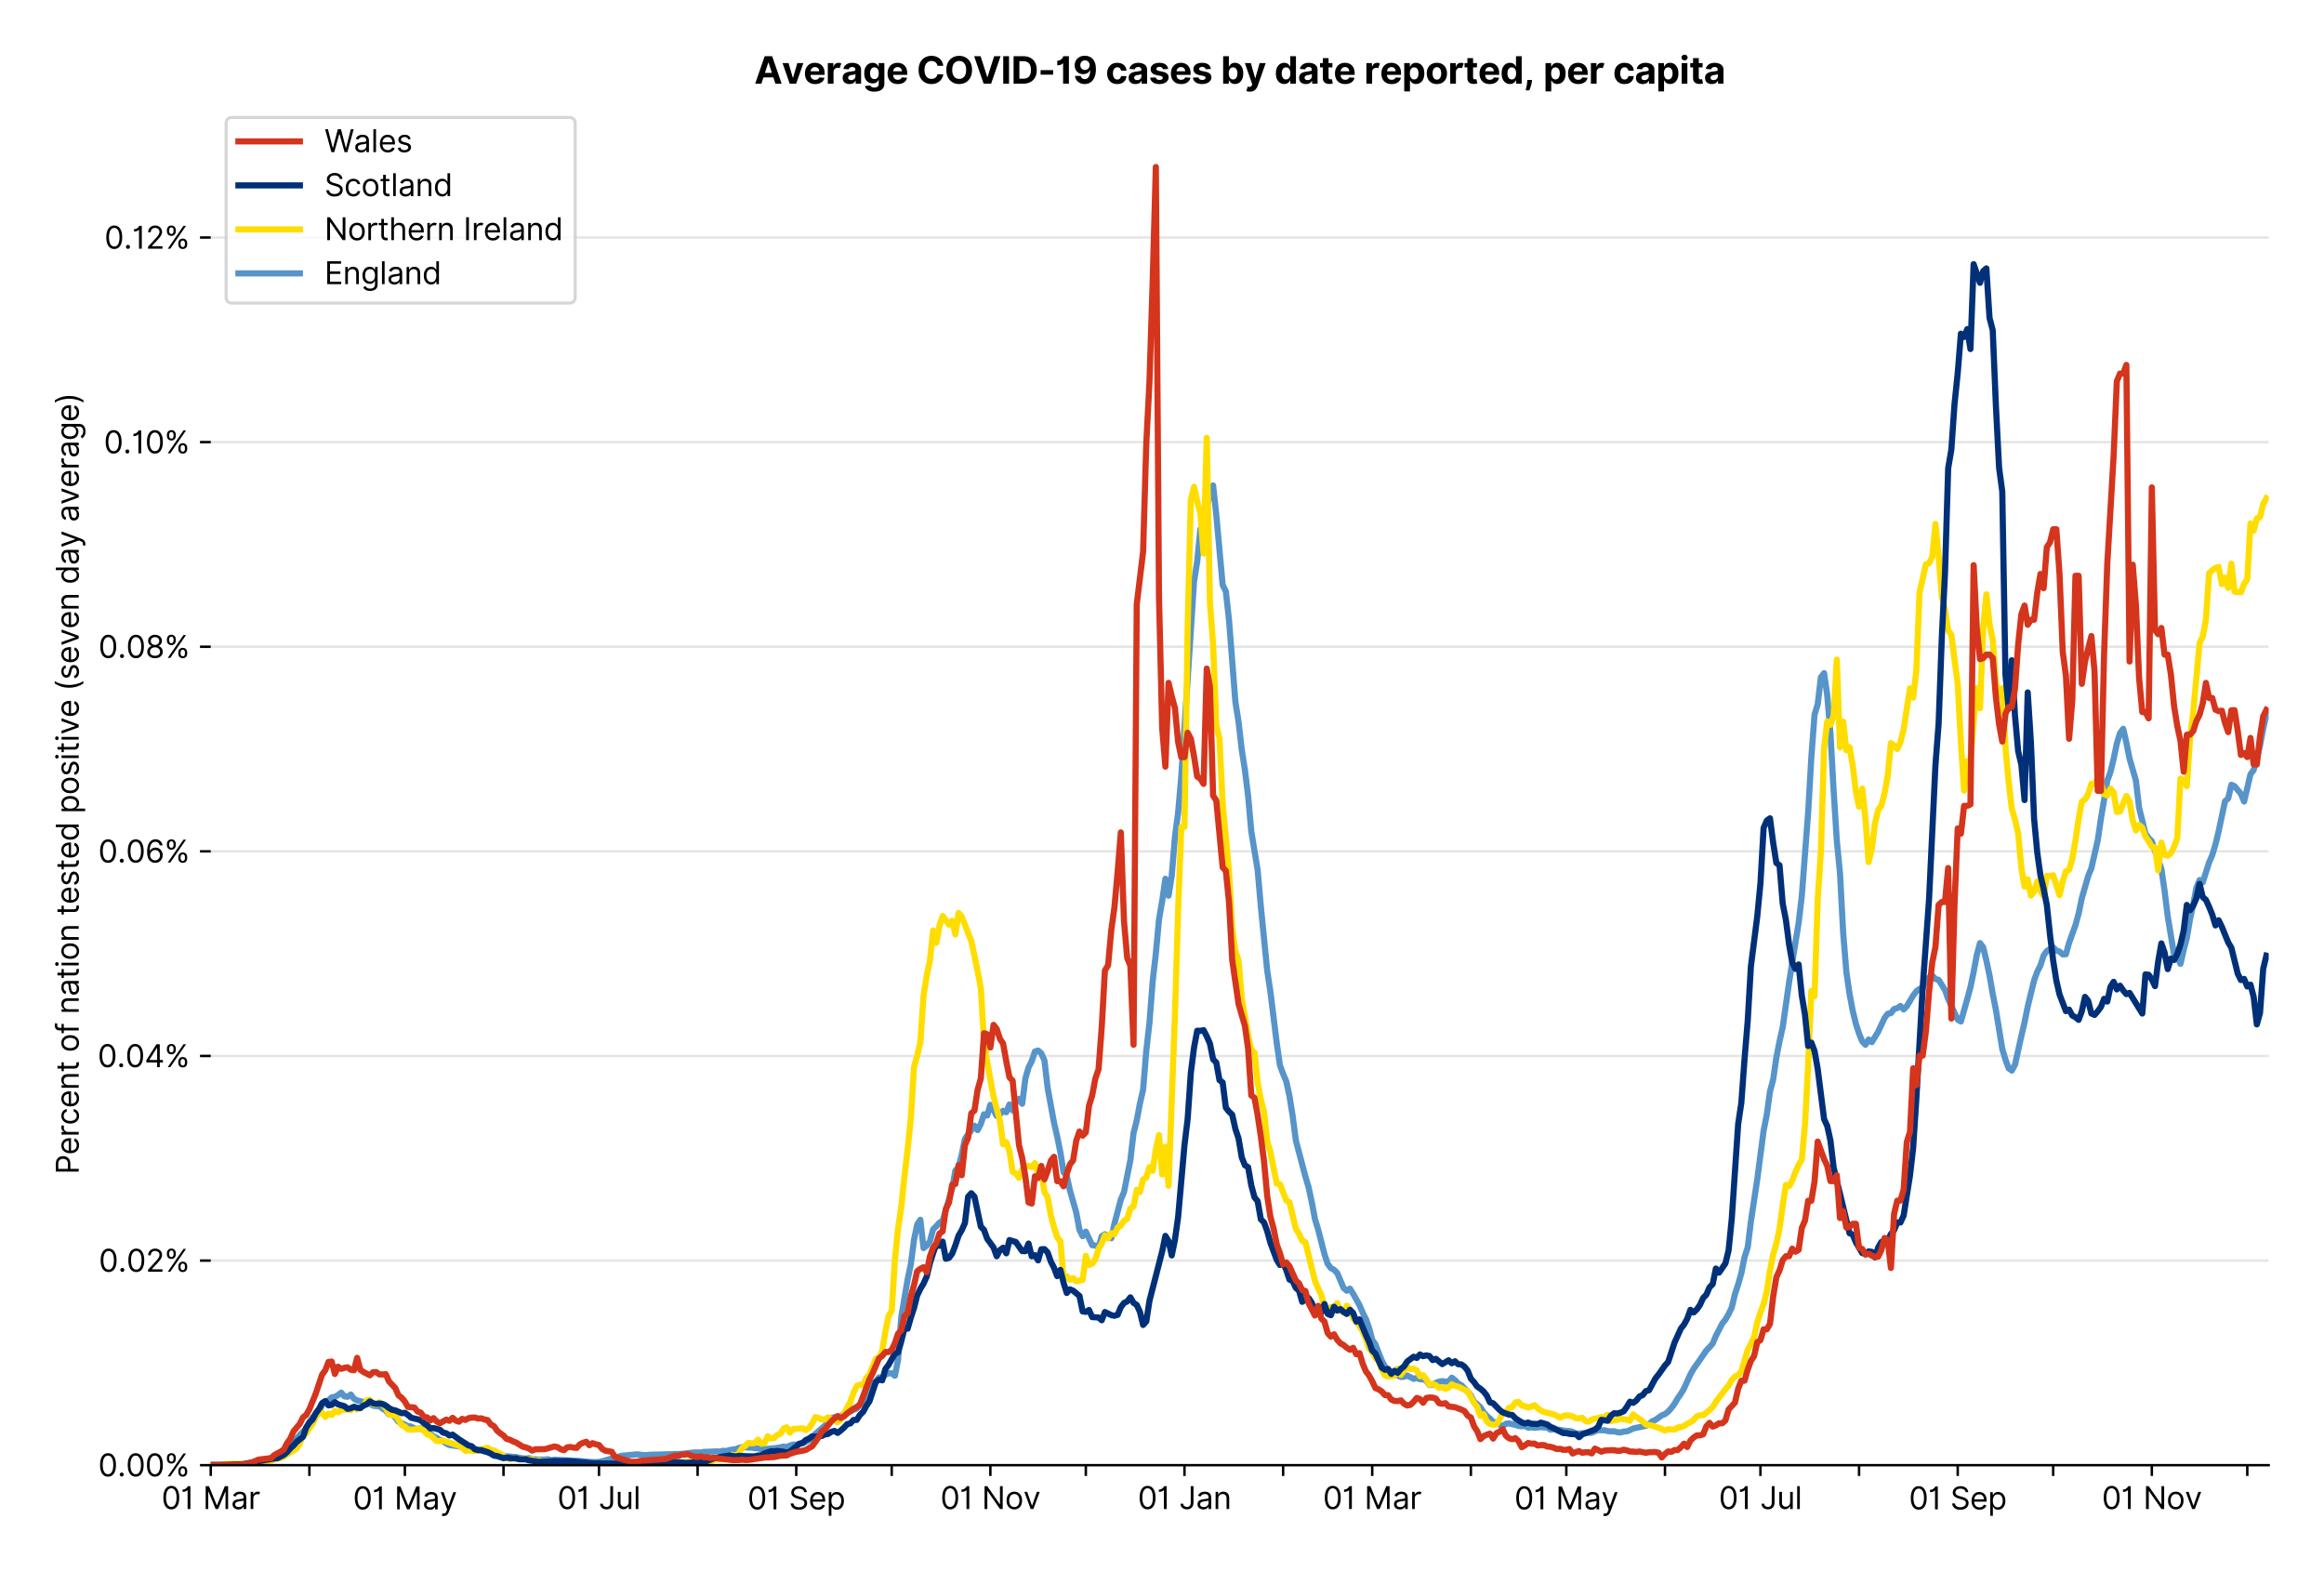 <?xml version="1.0" encoding="utf-8" standalone="no"?>
<!DOCTYPE svg PUBLIC "-//W3C//DTD SVG 1.1//EN"
  "http://www.w3.org/Graphics/SVG/1.1/DTD/svg11.dtd">
<svg xmlns:xlink="http://www.w3.org/1999/xlink" viewBox="0 0 756.175 511.234" xmlns="http://www.w3.org/2000/svg" version="1.1">
 <defs>
  <style type="text/css">*{stroke-linejoin: round; stroke-linecap: butt}</style>
 </defs>
 <g id="figure_1">
  <g id="patch_1">
   <path d="M 0 511.234 
L 756.175 511.234 
L 756.175 0 
L 0 0 
z
" style="fill: #ffffff"/>
  </g>
  <g id="axes_1">
   <g id="patch_2">
    <path d="M 68.575 476.745 
L 738.175 476.745 
L 738.175 33.225 
L 68.575 33.225 
z
" style="fill: #ffffff"/>
   </g>
   <g id="matplotlib.axis_1">
    <g id="xtick_1">
     <g id="line2d_1">
      <defs>
       <path id="mec7d32cf88" d="M 0 0 
L 0 3.5 
" style="stroke: #000000; stroke-width: 0.8"/>
      </defs>
      <g>
       <use xlink:href="#mec7d32cf88" x="68.575" y="476.745" style="stroke: #000000; stroke-width: 0.8"/>
      </g>
     </g>
     <g id="text_1">
      <!-- 01 Mar -->
      <g transform="translate(52.538 491.018)scale(0.1 -0.1)">
       <defs>
        <path id="Inter-Regular-30" d="M 2000 -64 
Q 1230 -64 806 561 
Q 382 1186 382 2327 
Q 382 3459 809 4088 
Q 1236 4718 2000 4718 
Q 2764 4718 3191 4088 
Q 3618 3459 3618 2327 
Q 3618 1186 3194 561 
Q 2771 -64 2000 -64 
z
M 2000 436 
Q 2509 436 2791 927 
Q 3073 1418 3073 2327 
Q 3073 3234 2789 3730 
Q 2505 4227 2000 4227 
Q 1496 4227 1211 3730 
Q 927 3234 927 2327 
Q 927 1418 1210 927 
Q 1493 436 2000 436 
z
" transform="scale(0.016)"/>
        <path id="Inter-Regular-31" d="M 1973 4655 
L 1973 0 
L 1409 0 
L 1409 3836 
L 1373 3836 
Q 1341 3773 1209 3692 
Q 1077 3611 868 3551 
Q 659 3491 391 3491 
L 391 3964 
Q 661 3964 859 4061 
Q 1057 4159 1190 4291 
Q 1323 4423 1392 4529 
Q 1461 4636 1473 4655 
L 1973 4655 
z
" transform="scale(0.016)"/>
        <path id="Inter-Regular-20" transform="scale(0.016)"/>
        <path id="Inter-Regular-4d" d="M 564 4655 
L 1236 4655 
L 2818 791 
L 2873 791 
L 4455 4655 
L 5127 4655 
L 5127 0 
L 4600 0 
L 4600 3536 
L 4555 3536 
L 3100 0 
L 2591 0 
L 1136 3536 
L 1091 3536 
L 1091 0 
L 564 0 
L 564 4655 
z
" transform="scale(0.016)"/>
        <path id="Inter-Regular-61" d="M 1518 -82 
Q 1186 -82 916 44 
Q 646 170 486 410 
Q 327 650 327 991 
Q 327 1291 445 1478 
Q 564 1666 761 1773 
Q 959 1880 1199 1933 
Q 1439 1986 1682 2018 
Q 2000 2059 2199 2080 
Q 2398 2102 2490 2154 
Q 2582 2207 2582 2336 
L 2582 2355 
Q 2582 2691 2399 2877 
Q 2216 3064 1846 3064 
Q 1461 3064 1243 2895 
Q 1025 2727 936 2536 
L 427 2718 
Q 564 3036 792 3214 
Q 1021 3393 1292 3464 
Q 1564 3536 1827 3536 
Q 1996 3536 2215 3496 
Q 2434 3457 2640 3334 
Q 2846 3211 2982 2963 
Q 3118 2716 3118 2300 
L 3118 0 
L 2582 0 
L 2582 473 
L 2555 473 
Q 2500 359 2373 229 
Q 2246 100 2034 9 
Q 1823 -82 1518 -82 
z
M 1600 400 
Q 1918 400 2137 525 
Q 2357 650 2469 847 
Q 2582 1045 2582 1264 
L 2582 1755 
Q 2548 1714 2433 1681 
Q 2318 1648 2169 1624 
Q 2021 1600 1881 1583 
Q 1741 1566 1655 1555 
Q 1446 1527 1265 1467 
Q 1084 1407 974 1287 
Q 864 1168 864 964 
Q 864 684 1072 542 
Q 1280 400 1600 400 
z
" transform="scale(0.016)"/>
        <path id="Inter-Regular-72" d="M 491 0 
L 491 3491 
L 1009 3491 
L 1009 2964 
L 1046 2964 
Q 1139 3223 1389 3384 
Q 1639 3545 1955 3545 
Q 2100 3545 2209 3511 
Q 2318 3477 2400 3418 
L 2218 2964 
Q 2161 2993 2085 3010 
Q 2009 3027 1909 3027 
Q 1527 3027 1277 2794 
Q 1027 2561 1027 2209 
L 1027 0 
L 491 0 
z
" transform="scale(0.016)"/>
       </defs>
       <use xlink:href="#Inter-Regular-30"/>
       <use xlink:href="#Inter-Regular-31" x="62.5"/>
       <use xlink:href="#Inter-Regular-20" x="106.676"/>
       <use xlink:href="#Inter-Regular-4d" x="134.801"/>
       <use xlink:href="#Inter-Regular-61" x="225.994"/>
       <use xlink:href="#Inter-Regular-72" x="282.386"/>
      </g>
     </g>
    </g>
    <g id="xtick_2">
     <g id="line2d_2">
      <g>
       <use xlink:href="#mec7d32cf88" x="100.672" y="476.745" style="stroke: #000000; stroke-width: 0.8"/>
      </g>
     </g>
    </g>
    <g id="xtick_3">
     <g id="line2d_3">
      <g>
       <use xlink:href="#mec7d32cf88" x="131.733" y="476.745" style="stroke: #000000; stroke-width: 0.8"/>
      </g>
     </g>
     <g id="text_2">
      <!-- 01 May -->
      <g transform="translate(114.83 491.117)scale(0.1 -0.1)">
       <defs>
        <path id="Inter-Regular-79" d="M 818 -1355 
Q 682 -1355 575 -1333 
Q 468 -1311 427 -1291 
L 564 -818 
Q 857 -893 1053 -814 
Q 1250 -736 1391 -345 
L 1509 -18 
L 218 3491 
L 800 3491 
L 1764 709 
L 1800 709 
L 2764 3491 
L 3346 3491 
L 1846 -564 
Q 1550 -1355 818 -1355 
z
" transform="scale(0.016)"/>
       </defs>
       <use xlink:href="#Inter-Regular-30"/>
       <use xlink:href="#Inter-Regular-31" x="62.5"/>
       <use xlink:href="#Inter-Regular-20" x="106.676"/>
       <use xlink:href="#Inter-Regular-4d" x="134.801"/>
       <use xlink:href="#Inter-Regular-61" x="225.994"/>
       <use xlink:href="#Inter-Regular-79" x="282.386"/>
      </g>
     </g>
    </g>
    <g id="xtick_4">
     <g id="line2d_4">
      <g>
       <use xlink:href="#mec7d32cf88" x="163.83" y="476.745" style="stroke: #000000; stroke-width: 0.8"/>
      </g>
     </g>
    </g>
    <g id="xtick_5">
     <g id="line2d_5">
      <g>
       <use xlink:href="#mec7d32cf88" x="194.891" y="476.745" style="stroke: #000000; stroke-width: 0.8"/>
      </g>
     </g>
     <g id="text_3">
      <!-- 01 Jul -->
      <g transform="translate(181.347 491.018)scale(0.1 -0.1)">
       <defs>
        <path id="Inter-Regular-4a" d="M 2346 4655 
L 2909 4655 
L 2909 1327 
Q 2909 657 2549 296 
Q 2189 -64 1582 -64 
Q 1200 -64 902 76 
Q 605 216 434 475 
Q 264 734 264 1091 
L 818 1091 
Q 818 795 1034 615 
Q 1250 436 1582 436 
Q 1948 436 2147 664 
Q 2346 893 2346 1327 
L 2346 4655 
z
" transform="scale(0.016)"/>
        <path id="Inter-Regular-75" d="M 2691 1427 
L 2691 3491 
L 3227 3491 
L 3227 0 
L 2691 0 
L 2691 591 
L 2655 591 
Q 2532 325 2273 140 
Q 2014 -45 1618 -45 
Q 1127 -45 809 280 
Q 491 605 491 1273 
L 491 3491 
L 1027 3491 
L 1027 1309 
Q 1027 927 1242 700 
Q 1457 473 1791 473 
Q 1991 473 2199 575 
Q 2407 677 2549 888 
Q 2691 1100 2691 1427 
z
" transform="scale(0.016)"/>
        <path id="Inter-Regular-6c" d="M 1027 4655 
L 1027 0 
L 491 0 
L 491 4655 
L 1027 4655 
z
" transform="scale(0.016)"/>
       </defs>
       <use xlink:href="#Inter-Regular-30"/>
       <use xlink:href="#Inter-Regular-31" x="62.5"/>
       <use xlink:href="#Inter-Regular-20" x="106.676"/>
       <use xlink:href="#Inter-Regular-4a" x="134.801"/>
       <use xlink:href="#Inter-Regular-75" x="189.063"/>
       <use xlink:href="#Inter-Regular-6c" x="247.159"/>
      </g>
     </g>
    </g>
    <g id="xtick_6">
     <g id="line2d_6">
      <g>
       <use xlink:href="#mec7d32cf88" x="226.988" y="476.745" style="stroke: #000000; stroke-width: 0.8"/>
      </g>
     </g>
    </g>
    <g id="xtick_7">
     <g id="line2d_7">
      <g>
       <use xlink:href="#mec7d32cf88" x="259.084" y="476.745" style="stroke: #000000; stroke-width: 0.8"/>
      </g>
     </g>
     <g id="text_4">
      <!-- 01 Sep -->
      <g transform="translate(243.197 491.117)scale(0.1 -0.1)">
       <defs>
        <path id="Inter-Regular-53" d="M 3109 3491 
Q 3068 3836 2777 4027 
Q 2486 4218 2064 4218 
Q 1600 4218 1318 3999 
Q 1036 3780 1036 3445 
Q 1036 3195 1189 3042 
Q 1343 2889 1553 2803 
Q 1764 2718 1936 2673 
L 2409 2545 
Q 2591 2498 2815 2414 
Q 3039 2330 3244 2185 
Q 3450 2041 3584 1816 
Q 3718 1591 3718 1264 
Q 3718 886 3521 581 
Q 3325 277 2949 97 
Q 2573 -82 2036 -82 
Q 1286 -82 845 272 
Q 405 627 364 1200 
L 946 1200 
Q 968 936 1124 764 
Q 1280 593 1519 510 
Q 1759 427 2036 427 
Q 2359 427 2616 533 
Q 2873 639 3023 828 
Q 3173 1018 3173 1273 
Q 3173 1505 3043 1650 
Q 2914 1795 2702 1886 
Q 2491 1977 2246 2045 
L 1673 2209 
Q 1127 2366 809 2657 
Q 491 2948 491 3418 
Q 491 3809 703 4101 
Q 916 4393 1276 4555 
Q 1636 4718 2082 4718 
Q 2532 4718 2882 4558 
Q 3232 4398 3437 4120 
Q 3643 3843 3655 3491 
L 3109 3491 
z
" transform="scale(0.016)"/>
        <path id="Inter-Regular-65" d="M 1955 -73 
Q 1450 -73 1085 151 
Q 721 375 524 778 
Q 327 1182 327 1718 
Q 327 2255 524 2665 
Q 721 3075 1074 3305 
Q 1427 3536 1900 3536 
Q 2173 3536 2439 3445 
Q 2705 3355 2923 3151 
Q 3141 2948 3270 2614 
Q 3400 2280 3400 1791 
L 3400 1564 
L 866 1564 
Q 884 1005 1183 707 
Q 1482 409 1955 409 
Q 2271 409 2498 545 
Q 2725 682 2827 955 
L 3346 809 
Q 3223 414 2854 170 
Q 2486 -73 1955 -73 
z
M 866 2027 
L 2855 2027 
Q 2855 2470 2595 2762 
Q 2336 3055 1900 3055 
Q 1593 3055 1368 2911 
Q 1143 2768 1013 2533 
Q 884 2298 866 2027 
z
" transform="scale(0.016)"/>
        <path id="Inter-Regular-70" d="M 491 -1309 
L 491 3491 
L 1009 3491 
L 1009 2936 
L 1073 2936 
Q 1132 3027 1237 3169 
Q 1343 3311 1542 3423 
Q 1741 3536 2082 3536 
Q 2523 3536 2859 3315 
Q 3196 3095 3384 2690 
Q 3573 2286 3573 1736 
Q 3573 1182 3384 776 
Q 3196 370 2861 148 
Q 2527 -73 2091 -73 
Q 1755 -73 1552 39 
Q 1350 152 1241 296 
Q 1132 441 1073 536 
L 1027 536 
L 1027 -1309 
L 491 -1309 
z
M 1018 1745 
Q 1018 1152 1276 780 
Q 1534 409 2018 409 
Q 2355 409 2581 587 
Q 2807 766 2921 1069 
Q 3036 1373 3036 1745 
Q 3036 2114 2923 2410 
Q 2811 2707 2585 2881 
Q 2359 3055 2018 3055 
Q 1527 3055 1272 2693 
Q 1018 2332 1018 1745 
z
" transform="scale(0.016)"/>
       </defs>
       <use xlink:href="#Inter-Regular-30"/>
       <use xlink:href="#Inter-Regular-31" x="62.5"/>
       <use xlink:href="#Inter-Regular-20" x="106.676"/>
       <use xlink:href="#Inter-Regular-53" x="134.801"/>
       <use xlink:href="#Inter-Regular-65" x="198.58"/>
       <use xlink:href="#Inter-Regular-70" x="256.818"/>
      </g>
     </g>
    </g>
    <g id="xtick_8">
     <g id="line2d_8">
      <g>
       <use xlink:href="#mec7d32cf88" x="290.145" y="476.745" style="stroke: #000000; stroke-width: 0.8"/>
      </g>
     </g>
    </g>
    <g id="xtick_9">
     <g id="line2d_9">
      <g>
       <use xlink:href="#mec7d32cf88" x="322.242" y="476.745" style="stroke: #000000; stroke-width: 0.8"/>
      </g>
     </g>
     <g id="text_5">
      <!-- 01 Nov -->
      <g transform="translate(305.971 491.018)scale(0.1 -0.1)">
       <defs>
        <path id="Inter-Regular-4e" d="M 4255 4655 
L 4255 0 
L 3709 0 
L 1173 3655 
L 1127 3655 
L 1127 0 
L 564 0 
L 564 4655 
L 1109 4655 
L 3655 991 
L 3700 991 
L 3700 4655 
L 4255 4655 
z
" transform="scale(0.016)"/>
        <path id="Inter-Regular-6f" d="M 1909 -73 
Q 1436 -73 1080 152 
Q 725 377 526 781 
Q 327 1186 327 1727 
Q 327 2273 526 2679 
Q 725 3086 1080 3311 
Q 1436 3536 1909 3536 
Q 2382 3536 2737 3311 
Q 3093 3086 3292 2679 
Q 3491 2273 3491 1727 
Q 3491 1186 3292 781 
Q 3093 377 2737 152 
Q 2382 -73 1909 -73 
z
M 1909 409 
Q 2268 409 2500 593 
Q 2732 777 2843 1077 
Q 2955 1377 2955 1727 
Q 2955 2077 2843 2379 
Q 2732 2682 2500 2868 
Q 2268 3055 1909 3055 
Q 1550 3055 1318 2868 
Q 1086 2682 975 2379 
Q 864 2077 864 1727 
Q 864 1377 975 1077 
Q 1086 777 1318 593 
Q 1550 409 1909 409 
z
" transform="scale(0.016)"/>
        <path id="Inter-Regular-76" d="M 3346 3491 
L 2055 0 
L 1509 0 
L 218 3491 
L 800 3491 
L 1764 709 
L 1800 709 
L 2764 3491 
L 3346 3491 
z
" transform="scale(0.016)"/>
       </defs>
       <use xlink:href="#Inter-Regular-30"/>
       <use xlink:href="#Inter-Regular-31" x="62.5"/>
       <use xlink:href="#Inter-Regular-20" x="106.676"/>
       <use xlink:href="#Inter-Regular-4e" x="134.801"/>
       <use xlink:href="#Inter-Regular-6f" x="210.085"/>
       <use xlink:href="#Inter-Regular-76" x="269.744"/>
      </g>
     </g>
    </g>
    <g id="xtick_10">
     <g id="line2d_10">
      <g>
       <use xlink:href="#mec7d32cf88" x="353.303" y="476.745" style="stroke: #000000; stroke-width: 0.8"/>
      </g>
     </g>
    </g>
    <g id="xtick_11">
     <g id="line2d_11">
      <g>
       <use xlink:href="#mec7d32cf88" x="385.4" y="476.745" style="stroke: #000000; stroke-width: 0.8"/>
      </g>
     </g>
     <g id="text_6">
      <!-- 01 Jan -->
      <g transform="translate(370.201 491.018)scale(0.1 -0.1)">
       <defs>
        <path id="Inter-Regular-6e" d="M 1027 2100 
L 1027 0 
L 491 0 
L 491 3491 
L 1009 3491 
L 1009 2945 
L 1055 2945 
Q 1177 3211 1427 3373 
Q 1677 3536 2073 3536 
Q 2602 3536 2928 3211 
Q 3255 2886 3255 2218 
L 3255 0 
L 2718 0 
L 2718 2182 
Q 2718 2593 2504 2824 
Q 2291 3055 1918 3055 
Q 1534 3055 1280 2806 
Q 1027 2557 1027 2100 
z
" transform="scale(0.016)"/>
       </defs>
       <use xlink:href="#Inter-Regular-30"/>
       <use xlink:href="#Inter-Regular-31" x="62.5"/>
       <use xlink:href="#Inter-Regular-20" x="106.676"/>
       <use xlink:href="#Inter-Regular-4a" x="134.801"/>
       <use xlink:href="#Inter-Regular-61" x="189.063"/>
       <use xlink:href="#Inter-Regular-6e" x="245.455"/>
      </g>
     </g>
    </g>
    <g id="xtick_12">
     <g id="line2d_12">
      <g>
       <use xlink:href="#mec7d32cf88" x="417.497" y="476.745" style="stroke: #000000; stroke-width: 0.8"/>
      </g>
     </g>
    </g>
    <g id="xtick_13">
     <g id="line2d_13">
      <g>
       <use xlink:href="#mec7d32cf88" x="446.487" y="476.745" style="stroke: #000000; stroke-width: 0.8"/>
      </g>
     </g>
     <g id="text_7">
      <!-- 01 Mar -->
      <g transform="translate(430.451 491.018)scale(0.1 -0.1)">
       <use xlink:href="#Inter-Regular-30"/>
       <use xlink:href="#Inter-Regular-31" x="62.5"/>
       <use xlink:href="#Inter-Regular-20" x="106.676"/>
       <use xlink:href="#Inter-Regular-4d" x="134.801"/>
       <use xlink:href="#Inter-Regular-61" x="225.994"/>
       <use xlink:href="#Inter-Regular-72" x="282.386"/>
      </g>
     </g>
    </g>
    <g id="xtick_14">
     <g id="line2d_14">
      <g>
       <use xlink:href="#mec7d32cf88" x="478.584" y="476.745" style="stroke: #000000; stroke-width: 0.8"/>
      </g>
     </g>
    </g>
    <g id="xtick_15">
     <g id="line2d_15">
      <g>
       <use xlink:href="#mec7d32cf88" x="509.645" y="476.745" style="stroke: #000000; stroke-width: 0.8"/>
      </g>
     </g>
     <g id="text_8">
      <!-- 01 May -->
      <g transform="translate(492.742 491.117)scale(0.1 -0.1)">
       <use xlink:href="#Inter-Regular-30"/>
       <use xlink:href="#Inter-Regular-31" x="62.5"/>
       <use xlink:href="#Inter-Regular-20" x="106.676"/>
       <use xlink:href="#Inter-Regular-4d" x="134.801"/>
       <use xlink:href="#Inter-Regular-61" x="225.994"/>
       <use xlink:href="#Inter-Regular-79" x="282.386"/>
      </g>
     </g>
    </g>
    <g id="xtick_16">
     <g id="line2d_16">
      <g>
       <use xlink:href="#mec7d32cf88" x="541.742" y="476.745" style="stroke: #000000; stroke-width: 0.8"/>
      </g>
     </g>
    </g>
    <g id="xtick_17">
     <g id="line2d_17">
      <g>
       <use xlink:href="#mec7d32cf88" x="572.803" y="476.745" style="stroke: #000000; stroke-width: 0.8"/>
      </g>
     </g>
     <g id="text_9">
      <!-- 01 Jul -->
      <g transform="translate(559.259 491.018)scale(0.1 -0.1)">
       <use xlink:href="#Inter-Regular-30"/>
       <use xlink:href="#Inter-Regular-31" x="62.5"/>
       <use xlink:href="#Inter-Regular-20" x="106.676"/>
       <use xlink:href="#Inter-Regular-4a" x="134.801"/>
       <use xlink:href="#Inter-Regular-75" x="189.063"/>
       <use xlink:href="#Inter-Regular-6c" x="247.159"/>
      </g>
     </g>
    </g>
    <g id="xtick_18">
     <g id="line2d_18">
      <g>
       <use xlink:href="#mec7d32cf88" x="604.9" y="476.745" style="stroke: #000000; stroke-width: 0.8"/>
      </g>
     </g>
    </g>
    <g id="xtick_19">
     <g id="line2d_19">
      <g>
       <use xlink:href="#mec7d32cf88" x="636.996" y="476.745" style="stroke: #000000; stroke-width: 0.8"/>
      </g>
     </g>
     <g id="text_10">
      <!-- 01 Sep -->
      <g transform="translate(621.109 491.117)scale(0.1 -0.1)">
       <use xlink:href="#Inter-Regular-30"/>
       <use xlink:href="#Inter-Regular-31" x="62.5"/>
       <use xlink:href="#Inter-Regular-20" x="106.676"/>
       <use xlink:href="#Inter-Regular-53" x="134.801"/>
       <use xlink:href="#Inter-Regular-65" x="198.58"/>
       <use xlink:href="#Inter-Regular-70" x="256.818"/>
      </g>
     </g>
    </g>
    <g id="xtick_20">
     <g id="line2d_20">
      <g>
       <use xlink:href="#mec7d32cf88" x="668.058" y="476.745" style="stroke: #000000; stroke-width: 0.8"/>
      </g>
     </g>
    </g>
    <g id="xtick_21">
     <g id="line2d_21">
      <g>
       <use xlink:href="#mec7d32cf88" x="700.154" y="476.745" style="stroke: #000000; stroke-width: 0.8"/>
      </g>
     </g>
     <g id="text_11">
      <!-- 01 Nov -->
      <g transform="translate(683.883 491.018)scale(0.1 -0.1)">
       <use xlink:href="#Inter-Regular-30"/>
       <use xlink:href="#Inter-Regular-31" x="62.5"/>
       <use xlink:href="#Inter-Regular-20" x="106.676"/>
       <use xlink:href="#Inter-Regular-4e" x="134.801"/>
       <use xlink:href="#Inter-Regular-6f" x="210.085"/>
       <use xlink:href="#Inter-Regular-76" x="269.744"/>
      </g>
     </g>
    </g>
    <g id="xtick_22">
     <g id="line2d_22">
      <g>
       <use xlink:href="#mec7d32cf88" x="731.216" y="476.745" style="stroke: #000000; stroke-width: 0.8"/>
      </g>
     </g>
    </g>
   </g>
   <g id="matplotlib.axis_2">
    <g id="ytick_1">
     <g id="line2d_23">
      <path d="M 68.575 476.745 
L 738.175 476.745 
" clip-path="url(#p63f3e874c6)" style="fill: none; stroke: #e5e5e5; stroke-width: 0.8; stroke-linecap: square"/>
     </g>
     <g id="line2d_24">
      <defs>
       <path id="m38ad4b3aae" d="M 0 0 
L -3.5 0 
" style="stroke: #000000; stroke-width: 0.8"/>
      </defs>
      <g>
       <use xlink:href="#m38ad4b3aae" x="68.575" y="476.745" style="stroke: #000000; stroke-width: 0.8"/>
      </g>
     </g>
     <g id="text_12">
      <!-- 0.00% -->
      <g transform="translate(31.944 480.382)scale(0.1 -0.1)">
       <defs>
        <path id="Inter-Regular-2e" d="M 882 -36 
Q 714 -36 593 84 
Q 473 205 473 373 
Q 473 541 593 661 
Q 714 782 882 782 
Q 1050 782 1170 661 
Q 1291 541 1291 373 
Q 1291 205 1170 84 
Q 1050 -36 882 -36 
z
" transform="scale(0.016)"/>
        <path id="Inter-Regular-25" d="M 2855 873 
L 2855 1118 
Q 2855 1373 2960 1585 
Q 3066 1798 3269 1926 
Q 3473 2055 3764 2055 
Q 4059 2055 4259 1926 
Q 4459 1798 4561 1585 
Q 4664 1373 4664 1118 
L 4664 873 
Q 4664 618 4560 405 
Q 4457 193 4256 64 
Q 4055 -64 3764 -64 
Q 3468 -64 3266 64 
Q 3064 193 2959 405 
Q 2855 618 2855 873 
z
M 536 3536 
L 536 3782 
Q 536 4036 642 4248 
Q 748 4461 951 4589 
Q 1155 4718 1446 4718 
Q 1741 4718 1941 4589 
Q 2141 4461 2243 4248 
Q 2346 4036 2346 3782 
L 2346 3536 
Q 2346 3282 2242 3069 
Q 2139 2857 1937 2728 
Q 1736 2600 1446 2600 
Q 1150 2600 948 2728 
Q 746 2857 641 3069 
Q 536 3282 536 3536 
z
M 709 0 
L 3909 4655 
L 4427 4655 
L 1227 0 
L 709 0 
z
M 3318 1118 
L 3318 873 
Q 3318 661 3418 494 
Q 3518 327 3764 327 
Q 4002 327 4101 494 
Q 4200 661 4200 873 
L 4200 1118 
Q 4200 1330 4104 1497 
Q 4009 1664 3764 1664 
Q 3525 1664 3421 1497 
Q 3318 1330 3318 1118 
z
M 1000 3782 
L 1000 3536 
Q 1000 3325 1100 3158 
Q 1200 2991 1446 2991 
Q 1684 2991 1783 3158 
Q 1882 3325 1882 3536 
L 1882 3782 
Q 1882 3993 1786 4160 
Q 1691 4327 1446 4327 
Q 1207 4327 1103 4160 
Q 1000 3993 1000 3782 
z
" transform="scale(0.016)"/>
       </defs>
       <use xlink:href="#Inter-Regular-30"/>
       <use xlink:href="#Inter-Regular-2e" x="62.5"/>
       <use xlink:href="#Inter-Regular-30" x="90.057"/>
       <use xlink:href="#Inter-Regular-30" x="152.557"/>
       <use xlink:href="#Inter-Regular-25" x="215.057"/>
      </g>
     </g>
    </g>
    <g id="ytick_2">
     <g id="line2d_25">
      <path d="M 68.575 410.168 
L 738.175 410.168 
" clip-path="url(#p63f3e874c6)" style="fill: none; stroke: #e5e5e5; stroke-width: 0.8; stroke-linecap: square"/>
     </g>
     <g id="line2d_26">
      <g>
       <use xlink:href="#m38ad4b3aae" x="68.575" y="410.168" style="stroke: #000000; stroke-width: 0.8"/>
      </g>
     </g>
     <g id="text_13">
      <!-- 0.02% -->
      <g transform="translate(32.142 413.805)scale(0.1 -0.1)">
       <defs>
        <path id="Inter-Regular-32" d="M 482 0 
L 482 409 
L 2018 2091 
Q 2289 2386 2464 2605 
Q 2639 2825 2724 3019 
Q 2809 3214 2809 3427 
Q 2809 3795 2553 4011 
Q 2298 4227 1918 4227 
Q 1514 4227 1275 3985 
Q 1036 3743 1036 3345 
L 500 3345 
Q 500 3755 688 4064 
Q 877 4373 1203 4545 
Q 1530 4718 1936 4718 
Q 2346 4718 2661 4545 
Q 2977 4373 3156 4079 
Q 3336 3786 3336 3427 
Q 3336 3170 3244 2926 
Q 3152 2682 2926 2383 
Q 2700 2084 2300 1655 
L 1255 536 
L 1255 500 
L 3418 500 
L 3418 0 
L 482 0 
z
" transform="scale(0.016)"/>
       </defs>
       <use xlink:href="#Inter-Regular-30"/>
       <use xlink:href="#Inter-Regular-2e" x="62.5"/>
       <use xlink:href="#Inter-Regular-30" x="90.057"/>
       <use xlink:href="#Inter-Regular-32" x="152.557"/>
       <use xlink:href="#Inter-Regular-25" x="213.068"/>
      </g>
     </g>
    </g>
    <g id="ytick_3">
     <g id="line2d_27">
      <path d="M 68.575 343.591 
L 738.175 343.591 
" clip-path="url(#p63f3e874c6)" style="fill: none; stroke: #e5e5e5; stroke-width: 0.8; stroke-linecap: square"/>
     </g>
     <g id="line2d_28">
      <g>
       <use xlink:href="#m38ad4b3aae" x="68.575" y="343.591" style="stroke: #000000; stroke-width: 0.8"/>
      </g>
     </g>
     <g id="text_14">
      <!-- 0.04% -->
      <g transform="translate(31.773 347.228)scale(0.1 -0.1)">
       <defs>
        <path id="Inter-Regular-34" d="M 373 955 
L 373 1418 
L 2418 4655 
L 3100 4655 
L 3100 1455 
L 3736 1455 
L 3736 955 
L 3100 955 
L 3100 0 
L 2564 0 
L 2564 955 
L 373 955 
z
M 2564 1455 
L 2564 3936 
L 2527 3936 
L 982 1491 
L 982 1455 
L 2564 1455 
z
" transform="scale(0.016)"/>
       </defs>
       <use xlink:href="#Inter-Regular-30"/>
       <use xlink:href="#Inter-Regular-2e" x="62.5"/>
       <use xlink:href="#Inter-Regular-30" x="90.057"/>
       <use xlink:href="#Inter-Regular-34" x="152.557"/>
       <use xlink:href="#Inter-Regular-25" x="216.761"/>
      </g>
     </g>
    </g>
    <g id="ytick_4">
     <g id="line2d_29">
      <path d="M 68.575 277.014 
L 738.175 277.014 
" clip-path="url(#p63f3e874c6)" style="fill: none; stroke: #e5e5e5; stroke-width: 0.8; stroke-linecap: square"/>
     </g>
     <g id="line2d_30">
      <g>
       <use xlink:href="#m38ad4b3aae" x="68.575" y="277.014" style="stroke: #000000; stroke-width: 0.8"/>
      </g>
     </g>
     <g id="text_15">
      <!-- 0.06% -->
      <g transform="translate(31.958 280.651)scale(0.1 -0.1)">
       <defs>
        <path id="Inter-Regular-36" d="M 2027 -64 
Q 1741 -59 1454 45 
Q 1168 150 932 399 
Q 696 648 552 1074 
Q 409 1500 409 2145 
Q 409 3386 861 4056 
Q 1314 4727 2100 4727 
Q 2686 4727 3073 4384 
Q 3461 4041 3546 3491 
L 2991 3491 
Q 2914 3811 2691 4019 
Q 2468 4227 2100 4227 
Q 1559 4227 1249 3755 
Q 939 3284 936 2427 
L 973 2427 
Q 1164 2716 1461 2880 
Q 1759 3045 2118 3045 
Q 2518 3045 2850 2846 
Q 3182 2648 3382 2299 
Q 3582 1950 3582 1500 
Q 3582 1068 3389 710 
Q 3196 352 2847 142 
Q 2498 -68 2027 -64 
z
M 2027 436 
Q 2314 436 2542 579 
Q 2771 723 2903 964 
Q 3036 1205 3036 1500 
Q 3036 1789 2908 2026 
Q 2780 2264 2556 2404 
Q 2332 2545 2046 2545 
Q 1757 2545 1525 2397 
Q 1293 2250 1157 2010 
Q 1021 1770 1018 1491 
Q 1018 1214 1149 973 
Q 1280 732 1508 584 
Q 1736 436 2027 436 
z
" transform="scale(0.016)"/>
       </defs>
       <use xlink:href="#Inter-Regular-30"/>
       <use xlink:href="#Inter-Regular-2e" x="62.5"/>
       <use xlink:href="#Inter-Regular-30" x="90.057"/>
       <use xlink:href="#Inter-Regular-36" x="152.557"/>
       <use xlink:href="#Inter-Regular-25" x="214.915"/>
      </g>
     </g>
    </g>
    <g id="ytick_5">
     <g id="line2d_31">
      <path d="M 68.575 210.437 
L 738.175 210.437 
" clip-path="url(#p63f3e874c6)" style="fill: none; stroke: #e5e5e5; stroke-width: 0.8; stroke-linecap: square"/>
     </g>
     <g id="line2d_32">
      <g>
       <use xlink:href="#m38ad4b3aae" x="68.575" y="210.437" style="stroke: #000000; stroke-width: 0.8"/>
      </g>
     </g>
     <g id="text_16">
      <!-- 0.08% -->
      <g transform="translate(32.028 214.074)scale(0.1 -0.1)">
       <defs>
        <path id="Inter-Regular-38" d="M 1973 -64 
Q 1505 -64 1147 103 
Q 789 270 589 564 
Q 389 859 391 1236 
Q 389 1532 507 1783 
Q 625 2034 830 2203 
Q 1036 2373 1291 2418 
L 1291 2445 
Q 957 2532 759 2821 
Q 561 3111 564 3482 
Q 561 3836 743 4115 
Q 925 4395 1244 4556 
Q 1564 4718 1973 4718 
Q 2377 4718 2695 4556 
Q 3014 4395 3197 4115 
Q 3380 3836 3382 3482 
Q 3380 3111 3181 2821 
Q 2982 2532 2655 2445 
L 2655 2418 
Q 2907 2373 3109 2203 
Q 3311 2034 3431 1783 
Q 3552 1532 3555 1236 
Q 3552 859 3351 564 
Q 3150 270 2794 103 
Q 2439 -64 1973 -64 
z
M 1973 436 
Q 2446 436 2722 662 
Q 2998 889 3000 1264 
Q 2998 1527 2864 1729 
Q 2730 1932 2499 2048 
Q 2268 2164 1973 2164 
Q 1675 2164 1442 2048 
Q 1209 1932 1076 1729 
Q 943 1527 946 1264 
Q 943 889 1218 662 
Q 1493 436 1973 436 
z
M 1973 2645 
Q 2348 2645 2591 2864 
Q 2834 3084 2836 3445 
Q 2834 3800 2596 4013 
Q 2359 4227 1973 4227 
Q 1582 4227 1344 4013 
Q 1107 3800 1109 3445 
Q 1107 3084 1349 2864 
Q 1591 2645 1973 2645 
z
" transform="scale(0.016)"/>
       </defs>
       <use xlink:href="#Inter-Regular-30"/>
       <use xlink:href="#Inter-Regular-2e" x="62.5"/>
       <use xlink:href="#Inter-Regular-30" x="90.057"/>
       <use xlink:href="#Inter-Regular-38" x="152.557"/>
       <use xlink:href="#Inter-Regular-25" x="214.205"/>
      </g>
     </g>
    </g>
    <g id="ytick_6">
     <g id="line2d_33">
      <path d="M 68.575 143.86 
L 738.175 143.86 
" clip-path="url(#p63f3e874c6)" style="fill: none; stroke: #e5e5e5; stroke-width: 0.8; stroke-linecap: square"/>
     </g>
     <g id="line2d_34">
      <g>
       <use xlink:href="#m38ad4b3aae" x="68.575" y="143.86" style="stroke: #000000; stroke-width: 0.8"/>
      </g>
     </g>
     <g id="text_17">
      <!-- 0.10% -->
      <g transform="translate(33.777 147.497)scale(0.1 -0.1)">
       <use xlink:href="#Inter-Regular-30"/>
       <use xlink:href="#Inter-Regular-2e" x="62.5"/>
       <use xlink:href="#Inter-Regular-31" x="90.057"/>
       <use xlink:href="#Inter-Regular-30" x="134.233"/>
       <use xlink:href="#Inter-Regular-25" x="196.733"/>
      </g>
     </g>
    </g>
    <g id="ytick_7">
     <g id="line2d_35">
      <path d="M 68.575 77.284 
L 738.175 77.284 
" clip-path="url(#p63f3e874c6)" style="fill: none; stroke: #e5e5e5; stroke-width: 0.8; stroke-linecap: square"/>
     </g>
     <g id="line2d_36">
      <g>
       <use xlink:href="#m38ad4b3aae" x="68.575" y="77.284" style="stroke: #000000; stroke-width: 0.8"/>
      </g>
     </g>
     <g id="text_18">
      <!-- 0.12% -->
      <g transform="translate(33.975 80.92)scale(0.1 -0.1)">
       <use xlink:href="#Inter-Regular-30"/>
       <use xlink:href="#Inter-Regular-2e" x="62.5"/>
       <use xlink:href="#Inter-Regular-31" x="90.057"/>
       <use xlink:href="#Inter-Regular-32" x="134.233"/>
       <use xlink:href="#Inter-Regular-25" x="194.744"/>
      </g>
     </g>
    </g>
    <g id="text_19">
     <!-- Percent of nation tested positive (seven day average) -->
     <g transform="translate(25.614 382.124)rotate(-90)scale(0.1 -0.1)">
      <defs>
       <path id="Inter-Regular-50" d="M 564 0 
L 564 4655 
L 2136 4655 
Q 2684 4655 3033 4458 
Q 3382 4261 3550 3927 
Q 3718 3593 3718 3182 
Q 3718 2770 3551 2434 
Q 3384 2098 3036 1899 
Q 2689 1700 2146 1700 
L 1127 1700 
L 1127 0 
L 564 0 
z
M 1127 2200 
L 2127 2200 
Q 2689 2200 2926 2482 
Q 3164 2764 3164 3182 
Q 3164 3602 2925 3878 
Q 2686 4155 2118 4155 
L 1127 4155 
L 1127 2200 
z
" transform="scale(0.016)"/>
       <path id="Inter-Regular-63" d="M 1909 -73 
Q 1418 -73 1063 159 
Q 709 391 518 798 
Q 327 1205 327 1727 
Q 327 2259 524 2667 
Q 721 3075 1074 3305 
Q 1427 3536 1900 3536 
Q 2268 3536 2563 3400 
Q 2859 3264 3047 3018 
Q 3236 2773 3282 2445 
L 2746 2445 
Q 2684 2684 2474 2869 
Q 2264 3055 1909 3055 
Q 1439 3055 1151 2697 
Q 864 2339 864 1745 
Q 864 1139 1148 774 
Q 1432 409 1909 409 
Q 2223 409 2447 570 
Q 2671 732 2746 1018 
L 3282 1018 
Q 3236 709 3058 462 
Q 2880 216 2588 71 
Q 2296 -73 1909 -73 
z
" transform="scale(0.016)"/>
       <path id="Inter-Regular-74" d="M 2009 3491 
L 2009 3036 
L 1264 3036 
L 1264 1000 
Q 1264 773 1331 660 
Q 1398 548 1503 510 
Q 1609 473 1727 473 
Q 1816 473 1873 483 
Q 1930 493 1964 500 
L 2073 18 
Q 2018 -2 1920 -23 
Q 1823 -45 1673 -45 
Q 1446 -45 1228 52 
Q 1011 150 869 350 
Q 727 550 727 855 
L 727 3036 
L 200 3036 
L 200 3491 
L 727 3491 
L 727 4327 
L 1264 4327 
L 1264 3491 
L 2009 3491 
z
" transform="scale(0.016)"/>
       <path id="Inter-Regular-66" d="M 2046 3491 
L 2046 3036 
L 1264 3036 
L 1264 0 
L 727 0 
L 727 3036 
L 164 3036 
L 164 3491 
L 727 3491 
L 727 3973 
Q 727 4273 868 4473 
Q 1009 4673 1234 4773 
Q 1459 4873 1709 4873 
Q 1907 4873 2032 4841 
Q 2157 4809 2218 4782 
L 2064 4318 
Q 2023 4332 1951 4352 
Q 1880 4373 1764 4373 
Q 1498 4373 1381 4239 
Q 1264 4105 1264 3845 
L 1264 3491 
L 2046 3491 
z
" transform="scale(0.016)"/>
       <path id="Inter-Regular-69" d="M 491 0 
L 491 3491 
L 1027 3491 
L 1027 0 
L 491 0 
z
M 764 4073 
Q 607 4073 494 4179 
Q 382 4286 382 4436 
Q 382 4586 494 4693 
Q 607 4800 764 4800 
Q 921 4800 1033 4693 
Q 1146 4586 1146 4436 
Q 1146 4286 1033 4179 
Q 921 4073 764 4073 
z
" transform="scale(0.016)"/>
       <path id="Inter-Regular-73" d="M 2964 2709 
L 2482 2573 
Q 2411 2755 2245 2914 
Q 2080 3073 1727 3073 
Q 1407 3073 1194 2926 
Q 982 2780 982 2555 
Q 982 2355 1127 2239 
Q 1273 2123 1582 2045 
L 2100 1918 
Q 3027 1691 3027 973 
Q 3027 673 2855 436 
Q 2684 200 2377 63 
Q 2071 -73 1664 -73 
Q 1130 -73 780 159 
Q 430 391 336 836 
L 846 964 
Q 989 400 1655 400 
Q 2030 400 2251 560 
Q 2473 720 2473 945 
Q 2473 1316 1955 1436 
L 1373 1573 
Q 893 1686 669 1926 
Q 446 2166 446 2527 
Q 446 2823 613 3050 
Q 780 3277 1069 3406 
Q 1359 3536 1727 3536 
Q 2246 3536 2542 3309 
Q 2839 3082 2964 2709 
z
" transform="scale(0.016)"/>
       <path id="Inter-Regular-64" d="M 1809 -73 
Q 1373 -73 1039 148 
Q 705 370 516 776 
Q 327 1182 327 1736 
Q 327 2286 516 2690 
Q 705 3095 1041 3315 
Q 1377 3536 1818 3536 
Q 2159 3536 2358 3423 
Q 2557 3311 2662 3169 
Q 2768 3027 2827 2936 
L 2873 2936 
L 2873 4655 
L 3409 4655 
L 3409 0 
L 2891 0 
L 2891 536 
L 2827 536 
Q 2768 441 2659 296 
Q 2550 152 2348 39 
Q 2146 -73 1809 -73 
z
M 1882 409 
Q 2366 409 2624 780 
Q 2882 1152 2882 1745 
Q 2882 2332 2627 2693 
Q 2373 3055 1882 3055 
Q 1541 3055 1315 2881 
Q 1089 2707 976 2410 
Q 864 2114 864 1745 
Q 864 1373 978 1069 
Q 1093 766 1319 587 
Q 1546 409 1882 409 
z
" transform="scale(0.016)"/>
       <path id="Inter-Regular-28" d="M 682 1964 
Q 682 2823 906 3544 
Q 1130 4266 1546 4873 
L 2018 4873 
Q 1800 4573 1623 4095 
Q 1446 3618 1341 3061 
Q 1236 2505 1236 1964 
Q 1236 1423 1341 866 
Q 1446 309 1623 -168 
Q 1800 -645 2018 -945 
L 1546 -945 
Q 1130 -339 906 383 
Q 682 1105 682 1964 
z
" transform="scale(0.016)"/>
       <path id="Inter-Regular-67" d="M 1900 -1382 
Q 1316 -1382 976 -1169 
Q 636 -957 473 -682 
L 900 -382 
Q 973 -477 1084 -601 
Q 1196 -725 1390 -817 
Q 1584 -909 1900 -909 
Q 2323 -909 2598 -704 
Q 2873 -500 2873 -64 
L 2873 645 
L 2827 645 
Q 2768 550 2660 410 
Q 2552 270 2351 162 
Q 2150 55 1809 55 
Q 1386 55 1051 255 
Q 716 455 521 836 
Q 327 1218 327 1764 
Q 327 2300 516 2699 
Q 705 3098 1041 3317 
Q 1377 3536 1818 3536 
Q 2159 3536 2360 3423 
Q 2561 3311 2669 3169 
Q 2777 3027 2836 2936 
L 2891 2936 
L 2891 3491 
L 3409 3491 
L 3409 -100 
Q 3409 -550 3205 -833 
Q 3002 -1116 2660 -1249 
Q 2318 -1382 1900 -1382 
z
M 1882 536 
Q 2366 536 2624 864 
Q 2882 1193 2882 1773 
Q 2882 2339 2627 2697 
Q 2373 3055 1882 3055 
Q 1541 3055 1315 2882 
Q 1089 2709 976 2418 
Q 864 2127 864 1773 
Q 864 1227 1120 881 
Q 1377 536 1882 536 
z
" transform="scale(0.016)"/>
       <path id="Inter-Regular-29" d="M 1638 1940 
Q 1638 1081 1414 359 
Q 1191 -362 775 -969 
L 302 -969 
Q 520 -669 697 -191 
Q 875 286 979 842 
Q 1084 1399 1084 1940 
Q 1084 2481 979 3038 
Q 875 3595 697 4072 
Q 520 4549 302 4849 
L 775 4849 
Q 1191 4243 1414 3521 
Q 1638 2799 1638 1940 
z
" transform="scale(0.016)"/>
      </defs>
      <use xlink:href="#Inter-Regular-50"/>
      <use xlink:href="#Inter-Regular-65" x="63.494"/>
      <use xlink:href="#Inter-Regular-72" x="121.733"/>
      <use xlink:href="#Inter-Regular-63" x="160.085"/>
      <use xlink:href="#Inter-Regular-65" x="215.909"/>
      <use xlink:href="#Inter-Regular-6e" x="274.148"/>
      <use xlink:href="#Inter-Regular-74" x="332.671"/>
      <use xlink:href="#Inter-Regular-20" x="369.034"/>
      <use xlink:href="#Inter-Regular-6f" x="397.159"/>
      <use xlink:href="#Inter-Regular-66" x="456.818"/>
      <use xlink:href="#Inter-Regular-20" x="492.898"/>
      <use xlink:href="#Inter-Regular-6e" x="521.023"/>
      <use xlink:href="#Inter-Regular-61" x="579.546"/>
      <use xlink:href="#Inter-Regular-74" x="635.938"/>
      <use xlink:href="#Inter-Regular-69" x="672.301"/>
      <use xlink:href="#Inter-Regular-6f" x="696.023"/>
      <use xlink:href="#Inter-Regular-6e" x="755.682"/>
      <use xlink:href="#Inter-Regular-20" x="814.205"/>
      <use xlink:href="#Inter-Regular-74" x="842.33"/>
      <use xlink:href="#Inter-Regular-65" x="878.693"/>
      <use xlink:href="#Inter-Regular-73" x="936.932"/>
      <use xlink:href="#Inter-Regular-74" x="989.205"/>
      <use xlink:href="#Inter-Regular-65" x="1025.568"/>
      <use xlink:href="#Inter-Regular-64" x="1083.807"/>
      <use xlink:href="#Inter-Regular-20" x="1145.881"/>
      <use xlink:href="#Inter-Regular-70" x="1174.006"/>
      <use xlink:href="#Inter-Regular-6f" x="1234.943"/>
      <use xlink:href="#Inter-Regular-73" x="1294.602"/>
      <use xlink:href="#Inter-Regular-69" x="1346.875"/>
      <use xlink:href="#Inter-Regular-74" x="1370.597"/>
      <use xlink:href="#Inter-Regular-69" x="1406.96"/>
      <use xlink:href="#Inter-Regular-76" x="1430.682"/>
      <use xlink:href="#Inter-Regular-65" x="1486.364"/>
      <use xlink:href="#Inter-Regular-20" x="1544.603"/>
      <use xlink:href="#Inter-Regular-28" x="1572.728"/>
      <use xlink:href="#Inter-Regular-73" x="1608.949"/>
      <use xlink:href="#Inter-Regular-65" x="1661.222"/>
      <use xlink:href="#Inter-Regular-76" x="1719.46"/>
      <use xlink:href="#Inter-Regular-65" x="1775.142"/>
      <use xlink:href="#Inter-Regular-6e" x="1833.381"/>
      <use xlink:href="#Inter-Regular-20" x="1891.904"/>
      <use xlink:href="#Inter-Regular-64" x="1920.029"/>
      <use xlink:href="#Inter-Regular-61" x="1982.103"/>
      <use xlink:href="#Inter-Regular-79" x="2038.495"/>
      <use xlink:href="#Inter-Regular-20" x="2094.176"/>
      <use xlink:href="#Inter-Regular-61" x="2122.301"/>
      <use xlink:href="#Inter-Regular-76" x="2178.694"/>
      <use xlink:href="#Inter-Regular-65" x="2234.375"/>
      <use xlink:href="#Inter-Regular-72" x="2292.614"/>
      <use xlink:href="#Inter-Regular-61" x="2330.966"/>
      <use xlink:href="#Inter-Regular-67" x="2387.358"/>
      <use xlink:href="#Inter-Regular-65" x="2448.296"/>
      <use xlink:href="#Inter-Regular-29" x="2506.535"/>
     </g>
    </g>
   </g>
   <g id="line2d_37">
    <path d="M 37.514 476.733 
L 58.221 476.745 
L 73.752 476.639 
L 81 476.319 
L 85.141 475.703 
L 87.212 474.827 
L 88.247 474.431 
L 89.283 473.863 
L 90.318 473.625 
L 91.353 473.037 
L 92.389 472.279 
L 93.424 471.852 
L 94.459 470.809 
L 95.495 469.222 
L 96.53 468.153 
L 97.566 466.864 
L 99.636 464.777 
L 100.672 462.665 
L 101.707 461.167 
L 102.742 460.263 
L 103.778 459.611 
L 104.813 457.037 
L 105.849 456.134 
L 106.884 455.657 
L 107.919 454.679 
L 108.955 454.497 
L 109.99 453.917 
L 111.025 453.13 
L 112.061 454.343 
L 113.096 454.492 
L 114.132 453.752 
L 115.167 455.104 
L 116.202 455.678 
L 118.273 456.161 
L 119.308 456.216 
L 120.344 456.721 
L 121.379 457.369 
L 122.415 457.511 
L 123.45 457.54 
L 124.485 458.368 
L 125.521 458.978 
L 126.556 460.208 
L 127.591 460.323 
L 128.627 461.251 
L 129.662 462.617 
L 132.768 464.054 
L 133.804 464.167 
L 134.839 464.825 
L 135.874 464.949 
L 136.91 464.773 
L 137.945 465.07 
L 140.016 466.494 
L 141.051 467.349 
L 142.087 467.851 
L 143.122 468.506 
L 144.157 468.899 
L 145.193 469.696 
L 146.228 470.188 
L 149.334 470.616 
L 151.405 471.066 
L 152.44 471.349 
L 154.511 471.506 
L 156.582 471.95 
L 157.617 472.259 
L 159.688 472.723 
L 160.723 473.165 
L 163.83 473.78 
L 165.9 473.945 
L 167.971 474.112 
L 169.006 474.359 
L 171.077 474.607 
L 172.113 474.433 
L 173.148 474.77 
L 175.219 474.927 
L 177.289 474.915 
L 178.325 474.808 
L 179.36 475.145 
L 180.396 474.985 
L 184.537 475.168 
L 188.679 475.378 
L 191.785 475.676 
L 193.856 475.755 
L 194.891 475.696 
L 196.962 475.198 
L 199.032 474.575 
L 200.068 474.379 
L 202.139 473.699 
L 207.315 473.202 
L 209.386 473.456 
L 210.422 473.473 
L 211.457 473.342 
L 214.563 473.27 
L 221.811 473.066 
L 225.952 472.588 
L 228.023 472.616 
L 229.058 472.413 
L 233.2 472.27 
L 234.235 472.306 
L 235.271 472.042 
L 236.306 472.175 
L 237.341 471.822 
L 239.412 471.523 
L 240.447 471.111 
L 241.483 470.895 
L 244.589 471.031 
L 245.624 471.215 
L 246.66 471.236 
L 247.695 471.553 
L 248.73 471.447 
L 249.766 471.459 
L 252.872 471.136 
L 254.943 470.703 
L 255.978 470.845 
L 257.013 470.381 
L 258.049 470.051 
L 259.084 470.071 
L 260.12 469.764 
L 261.155 469.631 
L 263.226 468.66 
L 264.261 467.74 
L 265.296 466.575 
L 268.403 463.896 
L 270.473 461.357 
L 271.509 461.137 
L 272.544 461.364 
L 273.579 460.895 
L 274.615 459.958 
L 275.65 459.78 
L 277.721 458.717 
L 278.756 458.344 
L 280.827 455.781 
L 281.862 454.356 
L 282.898 451.953 
L 283.933 450.304 
L 284.969 449.458 
L 286.004 448.173 
L 287.039 448.543 
L 288.075 447.306 
L 289.11 446.822 
L 290.145 446.859 
L 291.181 447.641 
L 292.216 442.431 
L 293.252 428.483 
L 295.322 416.346 
L 296.358 411.384 
L 297.393 403.474 
L 298.428 398.426 
L 299.464 396.887 
L 300.499 406.118 
L 301.535 405.305 
L 302.57 403.901 
L 303.605 400.011 
L 304.641 399.008 
L 305.676 397.822 
L 306.711 397.255 
L 309.818 386.658 
L 310.853 380.899 
L 311.888 379.873 
L 312.924 375.699 
L 313.959 370.602 
L 314.995 369.096 
L 316.03 367.813 
L 317.065 366.28 
L 318.101 367.718 
L 319.136 365.703 
L 320.171 362.572 
L 321.207 362.968 
L 322.242 359.491 
L 323.278 361.2 
L 324.313 363.143 
L 325.348 362.62 
L 326.384 361.44 
L 327.419 361.907 
L 328.454 359.364 
L 329.49 361.314 
L 330.525 358.631 
L 331.561 357.539 
L 332.596 359.139 
L 333.631 350.939 
L 334.667 347.329 
L 335.702 345.282 
L 336.737 342.152 
L 337.773 341.825 
L 338.808 342.732 
L 339.844 345.081 
L 340.879 353.996 
L 342.95 365.299 
L 343.985 369.802 
L 345.02 374.95 
L 346.056 381.452 
L 347.091 382.547 
L 348.127 387.324 
L 350.197 394.572 
L 351.233 400.16 
L 352.268 402.239 
L 353.303 400.748 
L 355.374 405.154 
L 356.41 405.277 
L 357.445 405.832 
L 358.48 402.25 
L 359.516 401.613 
L 360.551 402.592 
L 361.586 402.899 
L 362.622 398.142 
L 364.693 390.294 
L 365.728 387.869 
L 367.799 377.474 
L 368.834 368.627 
L 369.869 364.589 
L 370.905 359.053 
L 371.94 354.569 
L 372.976 341.904 
L 374.011 332.728 
L 375.046 319.393 
L 376.082 310.256 
L 377.117 299.137 
L 378.152 293.132 
L 379.188 285.924 
L 380.223 291.446 
L 381.259 284.882 
L 382.294 272.314 
L 383.329 264.45 
L 384.365 252.665 
L 388.506 189.275 
L 389.542 182.705 
L 390.577 172.14 
L 391.612 174.394 
L 392.648 165.092 
L 393.683 160.86 
L 394.718 157.955 
L 395.754 167.54 
L 397.825 190.335 
L 398.86 192.433 
L 399.895 201.74 
L 401.966 228.376 
L 403.001 234.882 
L 404.037 243.964 
L 405.072 250.585 
L 406.108 259.023 
L 407.143 270.535 
L 409.214 283.163 
L 410.249 294.978 
L 412.32 315.76 
L 413.355 322.679 
L 415.426 339.418 
L 416.461 346.621 
L 417.497 349.438 
L 418.532 351.887 
L 419.567 356.66 
L 420.603 363.126 
L 421.638 371.063 
L 424.744 382.824 
L 425.78 386.292 
L 426.815 391.12 
L 427.85 396.635 
L 428.886 400.027 
L 430.957 408.114 
L 431.992 411.207 
L 433.027 412.626 
L 434.063 413.154 
L 435.098 414.22 
L 437.169 419.066 
L 438.204 419.988 
L 439.24 419.303 
L 440.275 420.945 
L 442.346 424.662 
L 443.381 427.114 
L 444.417 429.173 
L 445.452 431.985 
L 446.487 435.941 
L 447.523 437.429 
L 449.593 442.681 
L 450.629 444.658 
L 451.664 445.848 
L 452.7 446.341 
L 453.735 447.046 
L 455.806 448.044 
L 456.841 447.959 
L 457.876 447.557 
L 459.947 448.657 
L 460.983 448.352 
L 462.018 448.777 
L 463.053 448.807 
L 464.089 449.256 
L 465.124 450.709 
L 466.159 450.546 
L 467.195 449.967 
L 468.23 449.56 
L 469.266 449.398 
L 470.301 449.577 
L 471.336 449.515 
L 472.372 448.278 
L 473.407 449.055 
L 474.442 450.158 
L 475.478 450.694 
L 477.549 452.795 
L 478.584 454.064 
L 479.619 456.085 
L 480.655 456.901 
L 481.69 457.914 
L 482.725 459.499 
L 483.761 460.721 
L 484.796 461.586 
L 485.832 462.682 
L 486.867 462.888 
L 487.902 463.576 
L 488.938 464.097 
L 489.973 463.263 
L 491.008 463.151 
L 493.079 463.628 
L 494.115 463.977 
L 495.15 464.091 
L 496.185 463.959 
L 497.221 464.527 
L 498.256 464.443 
L 499.291 464.537 
L 501.362 464.371 
L 503.433 464.529 
L 504.468 465.203 
L 505.504 465 
L 507.574 465.275 
L 509.645 465.607 
L 510.681 465.627 
L 511.716 465.88 
L 512.751 466.515 
L 517.928 466.172 
L 519.999 465.316 
L 521.034 465.402 
L 522.07 465.372 
L 523.105 465.638 
L 524.14 465.746 
L 525.176 465.701 
L 526.211 466.008 
L 527.247 466.101 
L 528.282 465.807 
L 529.317 465.741 
L 530.353 465.34 
L 531.388 464.81 
L 535.53 463.921 
L 536.565 463.389 
L 537.6 462.434 
L 538.636 462.007 
L 540.706 460.513 
L 541.742 460.126 
L 542.777 459.326 
L 543.813 458.166 
L 544.848 456.756 
L 545.883 455.013 
L 546.919 453.506 
L 547.954 451.767 
L 550.025 447.182 
L 551.06 445.386 
L 553.131 442.454 
L 555.202 439.414 
L 556.237 438.369 
L 557.273 437.152 
L 558.308 434.672 
L 560.379 430.654 
L 561.414 429.379 
L 562.449 427.589 
L 563.485 425.384 
L 564.52 421.056 
L 565.556 417.932 
L 566.591 414.288 
L 567.626 409.065 
L 568.662 405.87 
L 569.697 397.475 
L 571.768 383.76 
L 573.839 367.898 
L 574.874 362.675 
L 575.909 355.161 
L 576.945 351.288 
L 577.98 344.113 
L 579.015 338.855 
L 580.051 334.231 
L 582.122 319.655 
L 584.192 306.728 
L 585.228 300.318 
L 586.263 291.549 
L 588.334 264.318 
L 589.369 246.387 
L 590.405 232.569 
L 591.44 229.157 
L 592.475 220.389 
L 593.511 219.03 
L 594.546 226.282 
L 595.581 238.59 
L 596.617 257.166 
L 597.652 273.508 
L 598.688 284.049 
L 599.723 303.456 
L 600.758 316.245 
L 601.794 323.355 
L 602.829 328.889 
L 603.864 333.13 
L 604.9 336.331 
L 605.935 338.87 
L 606.971 339.95 
L 608.006 338.239 
L 609.041 339.094 
L 611.112 335.707 
L 613.183 331.237 
L 614.218 329.87 
L 615.254 329.656 
L 616.289 328.32 
L 617.324 328.017 
L 618.36 327.322 
L 619.395 328.452 
L 620.43 327.39 
L 622.501 323.941 
L 623.537 322.531 
L 624.572 321.773 
L 625.607 321.535 
L 626.643 318.921 
L 627.678 318.088 
L 628.713 317.444 
L 629.749 318.54 
L 630.784 318.832 
L 632.855 322.123 
L 633.89 325.038 
L 635.961 329.551 
L 636.996 331.77 
L 638.032 332.388 
L 640.103 325.057 
L 641.138 321.237 
L 642.173 316.271 
L 643.209 310.714 
L 644.244 306.858 
L 645.279 308.242 
L 646.315 312.528 
L 647.35 317.418 
L 648.386 323.425 
L 649.421 328.599 
L 651.492 341.284 
L 652.527 344.748 
L 653.562 347.611 
L 654.598 348.345 
L 655.633 346.435 
L 657.704 337.089 
L 658.739 332.663 
L 659.775 327.513 
L 661.845 319.009 
L 662.881 316.166 
L 663.916 314.118 
L 664.952 310.878 
L 665.987 309.426 
L 668.058 308.228 
L 669.093 309.32 
L 670.128 309.626 
L 671.164 310.537 
L 672.199 310.505 
L 673.235 306.776 
L 675.305 301.031 
L 676.341 297.258 
L 677.376 292.257 
L 679.447 285.042 
L 680.482 282.501 
L 682.553 273.447 
L 683.588 266.379 
L 685.659 254.069 
L 686.695 251.175 
L 687.73 246.917 
L 688.765 241.953 
L 689.801 238.528 
L 690.836 237.147 
L 691.871 241.643 
L 692.907 246.851 
L 694.978 253.972 
L 696.013 262.809 
L 698.084 271.213 
L 699.119 272.685 
L 700.154 273.722 
L 701.19 276.889 
L 702.225 279.58 
L 703.261 282.738 
L 704.296 289.803 
L 705.331 298.213 
L 707.402 310.719 
L 708.437 311.275 
L 709.473 313.621 
L 710.508 309.138 
L 711.544 305.197 
L 712.579 299.077 
L 713.614 294.325 
L 714.65 288.866 
L 715.685 286.348 
L 716.72 287.111 
L 718.791 280.61 
L 719.827 278.206 
L 720.862 274.734 
L 721.897 270.478 
L 723.968 260.703 
L 725.003 259.801 
L 726.039 255.352 
L 727.074 255.809 
L 729.145 258.301 
L 730.18 260.801 
L 732.251 251.925 
L 733.286 250.56 
L 734.322 247.053 
L 735.357 242.609 
L 736.393 237.017 
L 737.428 232.559 
L 737.428 232.559 
" clip-path="url(#p63f3e874c6)" style="fill: none; stroke: #5694ca; stroke-width: 2; stroke-linecap: square"/>
   </g>
   <g id="line2d_38">
    <path d="M 73.752 476.393 
L 74.787 476.393 
L 75.823 476.218 
L 77.893 476.323 
L 79.964 476.368 
L 81 476.167 
L 84.106 475.841 
L 85.141 475.59 
L 88.247 475.314 
L 89.283 474.887 
L 91.353 474.334 
L 92.389 473.983 
L 93.424 473.204 
L 95.495 471.999 
L 96.53 471.321 
L 97.566 469.663 
L 98.601 467.077 
L 99.636 466.348 
L 100.672 464.691 
L 101.707 463.36 
L 102.742 460.949 
L 103.778 459.819 
L 104.813 459.694 
L 105.849 461.05 
L 106.884 459.945 
L 107.919 460.422 
L 108.955 459.091 
L 109.99 459.543 
L 111.025 458.689 
L 112.061 458.739 
L 113.096 458.563 
L 114.132 458.865 
L 115.167 457.936 
L 116.202 458.563 
L 118.273 457.433 
L 119.308 455.676 
L 120.344 455.5 
L 121.379 456.881 
L 122.415 457.006 
L 123.45 456.278 
L 124.485 457.057 
L 125.521 458.162 
L 126.556 460.095 
L 127.591 460.522 
L 128.627 460.422 
L 129.662 461.954 
L 130.698 463.686 
L 131.733 464.164 
L 132.768 465.118 
L 133.804 465.218 
L 134.839 465.143 
L 135.874 464.867 
L 136.91 464.917 
L 137.945 465.495 
L 138.981 466.725 
L 140.016 466.976 
L 142.087 468.885 
L 143.122 468.91 
L 144.157 468.734 
L 147.264 469.739 
L 149.334 470.417 
L 150.37 471.019 
L 151.405 472.074 
L 152.44 471.974 
L 155.547 472.099 
L 156.582 471.522 
L 158.653 471.12 
L 159.688 471.773 
L 160.723 471.923 
L 161.759 472.627 
L 162.794 473.079 
L 164.865 474.359 
L 165.9 474.811 
L 166.936 474.384 
L 167.971 474.736 
L 170.042 474.736 
L 171.077 474.887 
L 172.113 474.912 
L 173.148 474.786 
L 174.183 475.514 
L 175.219 475.188 
L 176.254 475.464 
L 178.325 475.489 
L 180.396 475.64 
L 181.431 475.715 
L 182.466 476.042 
L 188.679 476.469 
L 194.891 476.293 
L 195.926 476.142 
L 199.032 476.218 
L 200.068 476.368 
L 202.139 476.243 
L 204.209 476.343 
L 209.386 476.293 
L 211.457 475.59 
L 216.634 475.59 
L 218.705 475.891 
L 221.811 475.891 
L 222.846 475.715 
L 224.917 475.715 
L 225.952 475.841 
L 231.129 475.841 
L 232.164 474.962 
L 233.2 474.836 
L 236.306 474.836 
L 237.341 473.832 
L 238.377 473.355 
L 239.412 474.234 
L 241.483 471.12 
L 242.518 470.442 
L 243.554 469.462 
L 244.589 469.638 
L 245.624 469.513 
L 246.66 468.433 
L 247.695 469.789 
L 248.73 469.638 
L 249.766 467.328 
L 250.801 468.056 
L 251.837 467.905 
L 252.872 466.951 
L 253.907 466.499 
L 254.943 464.867 
L 255.978 464.415 
L 257.013 466.173 
L 258.049 464.967 
L 261.155 464.741 
L 262.19 465.344 
L 263.226 464.616 
L 264.261 463.184 
L 265.296 461.1 
L 266.332 461.326 
L 267.367 461.878 
L 268.403 461.853 
L 269.438 461.175 
L 270.473 461.527 
L 271.509 462.004 
L 272.544 462.807 
L 273.579 461.828 
L 275.65 458.036 
L 276.686 456.153 
L 277.721 453.189 
L 278.756 450.954 
L 279.792 450.553 
L 280.827 450.653 
L 281.862 448.368 
L 282.898 447.363 
L 283.933 444.601 
L 284.969 442.165 
L 286.004 441.889 
L 287.039 439.503 
L 288.075 433.35 
L 289.11 428.227 
L 290.145 426.47 
L 291.181 409.87 
L 292.216 399.649 
L 293.252 392.743 
L 294.287 382.799 
L 295.322 374.034 
L 296.358 363.889 
L 297.393 347.214 
L 298.428 343.548 
L 299.464 339.128 
L 300.499 323.96 
L 301.535 317.405 
L 302.57 312.534 
L 303.605 302.765 
L 304.641 306.783 
L 305.676 301.283 
L 306.711 298.044 
L 308.782 300.831 
L 309.818 299.575 
L 310.853 304.046 
L 311.888 297.039 
L 312.924 298.219 
L 316.03 306.18 
L 318.101 315.974 
L 319.136 321.499 
L 320.171 338.726 
L 321.207 345.607 
L 323.278 356.782 
L 325.348 364.642 
L 326.384 372.327 
L 327.419 371.598 
L 328.454 374.637 
L 329.49 381.292 
L 330.525 381.844 
L 331.561 383.251 
L 332.596 380.438 
L 333.631 379.634 
L 334.667 379.333 
L 335.702 379.76 
L 336.737 378.454 
L 337.773 381.97 
L 338.808 381.091 
L 339.844 387.947 
L 340.879 389.479 
L 341.914 395.455 
L 342.95 399.323 
L 343.985 402.587 
L 345.02 403.868 
L 346.056 415.671 
L 347.091 415.294 
L 348.127 416.424 
L 349.162 415.872 
L 350.197 416.927 
L 352.268 416.45 
L 353.303 408.614 
L 354.339 411.553 
L 355.374 411.201 
L 356.41 409.745 
L 357.445 406.329 
L 358.48 404.622 
L 359.516 401.935 
L 360.551 402.939 
L 361.586 401.256 
L 362.622 401.633 
L 363.657 399.398 
L 364.693 398.77 
L 365.728 397.163 
L 366.763 396.611 
L 367.799 393.22 
L 368.834 392.542 
L 369.869 387.143 
L 370.905 387.846 
L 371.94 383.728 
L 372.976 383.175 
L 374.011 379.76 
L 375.046 380.94 
L 376.082 373.984 
L 377.117 369.338 
L 378.152 382.146 
L 379.188 373.155 
L 380.223 385.837 
L 382.294 330.439 
L 383.329 296.386 
L 384.365 269.064 
L 385.4 269.064 
L 386.435 204.323 
L 387.471 162.586 
L 388.506 158.392 
L 389.542 163.113 
L 390.577 167.081 
L 391.612 180.115 
L 392.648 142.446 
L 393.683 196.036 
L 394.718 209.848 
L 395.754 236.015 
L 396.789 240.36 
L 397.825 261.455 
L 399.895 283.679 
L 400.931 302.187 
L 401.966 309.47 
L 403.001 312.458 
L 404.037 324.814 
L 406.108 336.893 
L 407.143 341.589 
L 408.178 342.468 
L 409.214 352.237 
L 410.249 357.711 
L 411.284 361.805 
L 412.32 371.297 
L 413.355 374.813 
L 415.426 385.134 
L 416.461 385.31 
L 418.532 390.609 
L 419.567 391.186 
L 421.638 399.8 
L 422.674 401.432 
L 423.709 403.743 
L 424.744 404.195 
L 427.85 416.726 
L 428.886 419.212 
L 429.921 421.397 
L 430.957 425.365 
L 431.992 426.922 
L 433.027 425.264 
L 434.063 426.244 
L 435.098 424.008 
L 436.134 426.369 
L 437.169 427.047 
L 438.204 424.862 
L 439.24 426.043 
L 440.275 428.956 
L 441.31 429.885 
L 442.346 431.417 
L 443.381 433.225 
L 444.417 435.535 
L 445.452 438.724 
L 446.487 439.955 
L 447.523 441.864 
L 448.558 442.717 
L 449.593 445.681 
L 450.629 447.564 
L 451.664 447.865 
L 453.735 447.665 
L 454.77 445.379 
L 455.806 447.363 
L 456.841 445.856 
L 457.876 444.802 
L 458.912 445.455 
L 459.947 445.329 
L 460.983 445.907 
L 462.018 447.815 
L 463.053 447.464 
L 464.089 448.82 
L 465.124 450.603 
L 466.159 450.276 
L 467.195 450.728 
L 468.23 451.582 
L 469.266 451.331 
L 470.301 451.884 
L 471.336 451.532 
L 472.372 450.427 
L 473.407 450.954 
L 474.442 451.18 
L 477.549 452.712 
L 479.619 456.479 
L 480.655 457.835 
L 481.69 460.748 
L 482.725 460.146 
L 483.761 462.506 
L 484.796 463.385 
L 485.832 463.611 
L 486.867 463.46 
L 487.902 461.903 
L 488.938 459.668 
L 489.973 459.468 
L 491.008 458.086 
L 492.044 457.86 
L 493.079 456.328 
L 494.115 456.178 
L 495.15 457.358 
L 496.185 457.534 
L 497.221 457.986 
L 498.256 457.685 
L 499.291 457.207 
L 500.327 458.187 
L 501.362 458.965 
L 502.398 459.442 
L 505.504 460.196 
L 506.539 460.648 
L 507.574 461.276 
L 508.61 460.773 
L 509.645 460.522 
L 510.681 460.623 
L 511.716 460.849 
L 512.751 461.502 
L 513.787 461.477 
L 514.822 461.301 
L 515.857 462.381 
L 516.893 462.607 
L 517.928 461.878 
L 518.964 461.577 
L 519.999 461.426 
L 521.034 461.075 
L 522.07 461.15 
L 523.105 460.372 
L 524.14 462.406 
L 525.176 462.129 
L 526.211 461.979 
L 527.247 461.602 
L 529.317 461.979 
L 530.353 462.28 
L 531.388 460.221 
L 533.459 461.753 
L 534.494 462.481 
L 535.53 463.511 
L 537.6 463.887 
L 540.706 464.942 
L 541.742 465.469 
L 542.777 465.017 
L 544.848 465.168 
L 545.883 464.49 
L 546.919 464.339 
L 547.954 463.963 
L 548.989 463.285 
L 550.025 462.757 
L 551.06 462.029 
L 552.096 460.824 
L 553.131 460.522 
L 554.166 460.497 
L 556.237 458.815 
L 557.273 457.86 
L 558.308 456.102 
L 560.379 453.39 
L 561.414 452.009 
L 562.449 450.854 
L 563.485 449.046 
L 564.52 447.916 
L 565.556 447.439 
L 566.591 446.158 
L 568.662 439.227 
L 569.697 437.268 
L 570.732 434.983 
L 571.768 430.287 
L 572.803 427.072 
L 573.839 424.31 
L 574.874 420.242 
L 575.909 413.411 
L 576.945 408.162 
L 577.98 404.672 
L 579.015 399.775 
L 580.051 392.216 
L 581.086 385.536 
L 582.122 385.913 
L 583.157 384.105 
L 584.192 381.392 
L 585.228 379.032 
L 586.263 377.374 
L 587.298 365.923 
L 588.334 346.461 
L 589.369 322.428 
L 590.405 324.136 
L 591.44 292.795 
L 592.475 277.049 
L 593.511 243.474 
L 594.546 234.76 
L 595.581 235.84 
L 596.617 232.876 
L 597.652 214.619 
L 598.688 243.173 
L 599.723 234.76 
L 600.758 244.127 
L 601.794 243.097 
L 602.829 249.024 
L 603.864 257.637 
L 604.9 262.459 
L 605.935 256.608 
L 606.971 266.427 
L 608.006 280.49 
L 609.041 276.221 
L 610.077 267.858 
L 611.112 263.539 
L 612.147 262.107 
L 613.183 258.115 
L 614.218 252.514 
L 615.254 241.791 
L 616.289 242.57 
L 617.324 243.7 
L 618.36 241.49 
L 619.395 237.346 
L 621.466 223.936 
L 622.501 227 
L 623.537 218.135 
L 624.572 192.822 
L 626.643 183.63 
L 627.678 183.279 
L 628.713 181.169 
L 629.749 170.471 
L 630.784 180.843 
L 631.82 193.952 
L 632.855 198.522 
L 633.89 205.052 
L 634.926 206.583 
L 636.996 222.505 
L 638.032 241.515 
L 639.067 257.261 
L 640.103 247.668 
L 641.138 247.492 
L 642.173 234.81 
L 643.209 223.886 
L 644.244 230.466 
L 645.279 204.399 
L 646.315 193.374 
L 647.35 203.118 
L 648.386 208.166 
L 649.421 222.354 
L 650.456 226.322 
L 651.492 223.961 
L 652.527 243.047 
L 653.562 254.297 
L 654.598 263.137 
L 655.633 266.703 
L 656.669 271.198 
L 657.704 282.373 
L 658.739 288.501 
L 659.775 286.14 
L 660.81 291.389 
L 661.845 290.183 
L 662.881 286.894 
L 663.916 289.832 
L 664.952 291.514 
L 665.987 284.985 
L 667.022 285.035 
L 668.058 284.809 
L 670.128 291.238 
L 671.164 286.793 
L 672.199 283.503 
L 673.235 283.026 
L 674.27 279.46 
L 675.305 273.509 
L 676.341 266.427 
L 677.376 260.827 
L 678.412 260.098 
L 679.447 258.366 
L 680.482 255.051 
L 681.518 255.076 
L 682.553 253.243 
L 683.588 254.649 
L 684.624 258.391 
L 685.659 258.843 
L 686.695 256.608 
L 687.73 257.813 
L 688.765 264.167 
L 689.801 264.016 
L 691.871 258.993 
L 692.907 260.802 
L 693.942 266.904 
L 694.978 270.219 
L 696.013 268.436 
L 697.048 269.29 
L 698.084 272.203 
L 699.119 273.709 
L 700.154 275.492 
L 701.19 275.744 
L 702.225 283.177 
L 703.261 274.161 
L 704.296 278.104 
L 705.331 278.431 
L 706.367 277.577 
L 707.402 275.568 
L 708.437 272.705 
L 709.473 253.368 
L 710.508 253.845 
L 711.544 255.779 
L 712.579 240.41 
L 713.614 231.822 
L 715.685 209.245 
L 716.72 207.161 
L 717.756 201.661 
L 718.791 186.518 
L 719.827 185.514 
L 720.862 184.786 
L 721.897 184.484 
L 722.933 190.059 
L 723.968 187.975 
L 725.003 191.29 
L 726.039 183.404 
L 727.074 192.545 
L 729.145 192.696 
L 730.18 189.959 
L 731.216 188.427 
L 732.251 170.271 
L 733.286 172.681 
L 734.322 168.663 
L 735.357 168.236 
L 736.393 163.942 
L 737.428 162.109 
L 737.428 162.109 
" clip-path="url(#p63f3e874c6)" style="fill: none; stroke: #ffdd00; stroke-width: 2; stroke-linecap: square"/>
   </g>
   <g id="line2d_39">
    <path d="M 69.61 476.684 
L 71.681 476.684 
L 78.929 476.458 
L 82.035 475.831 
L 83.07 475.57 
L 85.141 475.283 
L 89.283 474.551 
L 90.318 474.456 
L 92.389 473.359 
L 93.424 472.462 
L 94.459 471.279 
L 95.495 470.33 
L 96.53 469.155 
L 98.601 467.483 
L 99.636 464.48 
L 100.672 462.896 
L 101.707 461.878 
L 102.742 459.841 
L 103.778 458.466 
L 104.813 456.533 
L 105.849 455.872 
L 106.884 457.282 
L 107.919 457.116 
L 108.955 456.246 
L 109.99 456.951 
L 112.061 457.543 
L 113.096 458.413 
L 114.132 458.213 
L 115.167 457.743 
L 116.202 458.074 
L 117.238 458.17 
L 118.273 457.334 
L 119.308 456.942 
L 120.344 456.002 
L 121.379 456.603 
L 122.415 456.812 
L 123.45 456.664 
L 124.485 456.829 
L 125.521 457.325 
L 126.556 458.144 
L 127.591 458.718 
L 128.627 458.91 
L 130.698 459.824 
L 131.733 459.71 
L 132.768 460.415 
L 133.804 461.312 
L 135.874 461.808 
L 136.91 462.165 
L 137.945 463.07 
L 138.981 463.732 
L 140.016 464.75 
L 141.051 464.655 
L 143.122 465.203 
L 144.157 466.126 
L 145.193 466.361 
L 146.228 467.074 
L 147.264 466.805 
L 149.334 468.328 
L 152.44 470.312 
L 153.476 470.574 
L 154.511 471.575 
L 155.547 471.836 
L 156.582 471.853 
L 158.653 472.489 
L 159.688 472.985 
L 160.723 473.629 
L 161.759 473.777 
L 163.83 474.464 
L 164.865 474.256 
L 165.9 474.447 
L 167.971 474.525 
L 169.006 474.821 
L 171.077 474.821 
L 172.113 475.161 
L 175.219 475.64 
L 177.289 475.579 
L 180.396 475.396 
L 182.466 475.448 
L 184.537 475.396 
L 186.608 475.552 
L 192.82 476.127 
L 205.245 476.284 
L 207.315 476.179 
L 212.492 476.031 
L 215.598 475.822 
L 219.74 475.657 
L 220.775 475.822 
L 221.811 475.857 
L 222.846 476.014 
L 224.917 475.901 
L 225.952 475.814 
L 226.988 475.892 
L 229.058 475.526 
L 230.094 475.361 
L 232.164 474.569 
L 233.2 474.456 
L 234.235 474.09 
L 237.341 473.594 
L 239.412 473.907 
L 240.447 473.716 
L 243.554 473.864 
L 245.624 473.864 
L 246.66 473.603 
L 247.695 473.55 
L 248.73 472.924 
L 250.801 472.227 
L 251.837 472.271 
L 252.872 472.123 
L 254.943 472.375 
L 255.978 472.68 
L 257.013 472.332 
L 260.12 469.781 
L 261.155 469.494 
L 262.19 468.554 
L 263.226 468.093 
L 264.261 467.353 
L 265.296 467.475 
L 266.332 467.283 
L 267.367 467.257 
L 268.403 466.735 
L 269.438 466.596 
L 270.473 465.899 
L 271.509 465.586 
L 272.544 466.247 
L 273.579 465.455 
L 274.615 464.515 
L 275.65 463.392 
L 276.686 463.149 
L 277.721 462.026 
L 278.756 462.017 
L 279.792 460.407 
L 280.827 459.397 
L 281.862 457.491 
L 282.898 455.968 
L 284.969 449.709 
L 286.004 448.847 
L 287.039 449.135 
L 288.075 445.453 
L 289.11 444.112 
L 291.181 440.456 
L 292.216 440.021 
L 293.252 436.417 
L 294.287 432.283 
L 295.322 432.335 
L 296.358 428.731 
L 297.393 425.606 
L 298.428 421.507 
L 299.464 419.374 
L 300.499 417.651 
L 301.535 415.353 
L 302.57 411.027 
L 303.605 407.762 
L 304.641 404.942 
L 305.676 405.377 
L 306.711 404.002 
L 307.747 409.573 
L 308.782 409.294 
L 309.818 407.91 
L 310.853 405.212 
L 311.888 402.07 
L 312.924 400.285 
L 313.959 397.97 
L 314.995 389.379 
L 316.03 388.256 
L 317.065 389.379 
L 319.136 399.136 
L 320.171 400.181 
L 321.207 403.071 
L 323.278 405.908 
L 324.313 408.763 
L 325.348 406.753 
L 326.384 405.987 
L 327.419 407.806 
L 328.454 403.497 
L 330.525 404.124 
L 332.596 407.075 
L 333.631 407.11 
L 334.667 404.629 
L 335.702 408.789 
L 336.737 408.406 
L 337.773 410.104 
L 338.808 406.483 
L 339.844 406.457 
L 340.879 407.527 
L 341.914 410.478 
L 342.95 412.489 
L 343.985 415.231 
L 345.02 413.211 
L 346.056 417.363 
L 347.091 420.706 
L 348.127 419.522 
L 349.162 419.949 
L 351.233 421.663 
L 352.268 426.712 
L 353.303 426.86 
L 354.339 426.242 
L 355.374 428.566 
L 357.445 428.688 
L 358.48 429.584 
L 359.516 426.903 
L 361.586 427.913 
L 362.622 428.131 
L 363.657 427.826 
L 364.693 425.328 
L 365.728 423.961 
L 366.763 423.465 
L 367.799 422.133 
L 368.834 423.944 
L 369.869 424.597 
L 370.905 426.834 
L 371.94 431.116 
L 372.976 429.95 
L 374.011 423.248 
L 378.152 407.153 
L 379.188 402.131 
L 380.223 403.819 
L 381.259 408.494 
L 382.294 403.454 
L 383.329 396.011 
L 385.4 372.666 
L 386.435 364.066 
L 387.471 349.06 
L 388.506 340.895 
L 389.542 335.376 
L 390.577 335.428 
L 391.612 335.193 
L 392.648 337.195 
L 393.683 339.563 
L 394.718 344.673 
L 395.754 345.743 
L 396.789 351.436 
L 397.825 352.219 
L 398.86 360.419 
L 399.895 361.716 
L 400.931 362.691 
L 401.966 367.356 
L 403.001 370.429 
L 404.037 376.609 
L 405.072 379.16 
L 406.108 379.778 
L 407.143 385.697 
L 408.178 389.579 
L 409.214 390.85 
L 410.249 396.743 
L 411.284 397.752 
L 412.32 400.59 
L 413.355 404.376 
L 415.426 409.93 
L 416.461 411.601 
L 417.497 410.765 
L 418.532 413.298 
L 419.567 416.362 
L 420.603 416.815 
L 421.638 419.078 
L 422.674 419.94 
L 423.709 423.587 
L 424.744 422.891 
L 425.78 422.334 
L 426.815 423.857 
L 427.85 426.634 
L 428.886 427.199 
L 429.921 427.086 
L 430.957 424.309 
L 431.992 427.521 
L 433.027 427.948 
L 434.063 425.18 
L 435.098 426.442 
L 436.134 425.963 
L 437.169 426.877 
L 438.204 427.539 
L 439.24 426.181 
L 440.275 427.208 
L 441.31 430.02 
L 442.346 429.288 
L 444.417 434.354 
L 445.452 436.574 
L 446.487 439.438 
L 447.523 440.421 
L 449.593 444.983 
L 450.629 445.705 
L 451.664 445.444 
L 452.7 447.028 
L 453.735 446.027 
L 454.77 446.689 
L 455.806 445.4 
L 456.841 444.608 
L 457.876 443.007 
L 459.947 441.457 
L 460.983 441.849 
L 462.018 440.709 
L 463.053 441.283 
L 464.089 440.996 
L 465.124 441.231 
L 466.159 442.545 
L 467.195 442.127 
L 469.266 443.86 
L 471.336 442.606 
L 472.372 443.581 
L 473.407 442.928 
L 474.442 443.886 
L 475.478 443.947 
L 476.513 444.678 
L 477.549 445.984 
L 478.584 448.604 
L 479.619 449.726 
L 480.655 451.171 
L 481.69 451.859 
L 482.725 452.764 
L 483.761 454.087 
L 484.796 456.29 
L 485.832 456.603 
L 487.902 458.736 
L 488.938 459.545 
L 491.008 460.302 
L 492.044 460.398 
L 493.079 461.504 
L 495.15 462.827 
L 496.185 463.166 
L 497.221 462.879 
L 498.256 463.253 
L 500.327 463.349 
L 501.362 462.905 
L 503.433 463.497 
L 504.468 464.28 
L 505.504 464.672 
L 506.539 465.273 
L 508.61 466.291 
L 509.645 466.308 
L 510.681 466.57 
L 511.716 466.657 
L 512.751 466.604 
L 513.787 467.64 
L 514.822 466.726 
L 518.964 465.125 
L 519.999 464.263 
L 521.034 462 
L 523.105 462.296 
L 524.14 460.651 
L 525.176 459.85 
L 526.211 459.911 
L 527.247 459.649 
L 528.282 459.223 
L 529.317 457.813 
L 530.353 456.081 
L 531.388 456.455 
L 532.423 455.706 
L 533.459 454.383 
L 534.494 453.948 
L 535.53 452.625 
L 536.565 452.346 
L 538.636 448.517 
L 539.671 447.228 
L 541.742 444.295 
L 542.777 443.155 
L 544.848 436.87 
L 546.919 432.291 
L 547.954 430.977 
L 548.989 429.088 
L 550.025 426.181 
L 551.06 427.051 
L 552.096 426.076 
L 553.131 424.597 
L 554.166 422.325 
L 555.202 421.28 
L 556.237 418.852 
L 557.273 417.825 
L 558.308 412.759 
L 559.343 414.099 
L 561.414 411.07 
L 562.449 406.814 
L 563.485 396.429 
L 565.556 365.772 
L 566.591 358.835 
L 567.626 344.673 
L 568.662 332.19 
L 569.697 314.477 
L 571.768 298.208 
L 572.803 287.458 
L 573.839 269.388 
L 574.874 267.02 
L 575.909 266.263 
L 576.945 274.21 
L 577.98 280.782 
L 579.015 281.548 
L 580.051 294.013 
L 581.086 299.296 
L 582.122 307.287 
L 583.157 313.189 
L 584.192 315.26 
L 585.228 313.815 
L 586.263 323.939 
L 587.298 330.171 
L 588.334 340.347 
L 589.369 339.241 
L 590.405 341.966 
L 591.44 347.798 
L 593.511 364.118 
L 594.546 366.39 
L 595.581 371.108 
L 596.617 379.899 
L 601.794 401.278 
L 602.829 401.704 
L 603.864 404.22 
L 605.935 407.736 
L 606.971 407.98 
L 608.006 407.179 
L 609.041 407.327 
L 610.077 409.12 
L 611.112 405.917 
L 612.147 404.124 
L 613.183 403.671 
L 614.218 403.532 
L 615.254 401.556 
L 616.289 400.303 
L 617.324 397.761 
L 618.36 397.787 
L 619.395 395.541 
L 621.466 382.493 
L 622.501 373.441 
L 623.537 357.407 
L 625.607 321.266 
L 627.678 292.42 
L 629.749 248.976 
L 630.784 235.415 
L 631.82 207.369 
L 632.855 186.53 
L 633.89 152.383 
L 634.926 146.255 
L 635.961 131.405 
L 636.996 121.404 
L 638.032 108.565 
L 639.067 109.644 
L 640.103 107.085 
L 641.138 113.57 
L 642.173 85.959 
L 644.244 92.026 
L 645.279 88.231 
L 646.315 87.326 
L 647.35 103.464 
L 648.386 107.433 
L 649.421 132.015 
L 650.456 152.183 
L 651.492 159.956 
L 652.527 219.459 
L 653.562 230.653 
L 654.598 214.829 
L 655.633 232.925 
L 656.669 244.45 
L 657.704 248.845 
L 658.739 260.327 
L 659.775 225.3 
L 660.81 241.508 
L 661.845 266.359 
L 662.881 277.474 
L 663.916 284.856 
L 664.952 289.208 
L 665.987 294.439 
L 667.022 304.127 
L 668.058 312.605 
L 669.093 319.099 
L 670.128 323.59 
L 672.199 329.013 
L 673.235 328.508 
L 674.27 330.423 
L 675.305 330.998 
L 676.341 331.851 
L 677.376 329.039 
L 678.412 324.365 
L 679.447 325.653 
L 680.482 329.779 
L 681.518 330.232 
L 682.553 329.057 
L 683.588 327.629 
L 684.624 324.992 
L 685.659 325.888 
L 686.695 321.092 
L 687.73 319.465 
L 688.765 321.937 
L 689.801 320.718 
L 690.836 322.267 
L 691.871 323.469 
L 692.907 323.077 
L 697.048 329.788 
L 698.084 317.045 
L 699.119 317.175 
L 700.154 318.69 
L 701.19 320.883 
L 702.225 312.797 
L 703.261 306.965 
L 704.296 309.951 
L 705.331 315.33 
L 706.367 311.892 
L 707.402 312.353 
L 708.437 310.412 
L 709.473 307.304 
L 710.508 302.804 
L 711.544 294.448 
L 712.579 296.163 
L 713.614 294.692 
L 714.65 292.289 
L 715.685 287.606 
L 716.72 291.889 
L 717.756 292.803 
L 718.791 295.057 
L 719.827 297.634 
L 720.862 301.116 
L 721.897 299.436 
L 722.933 301.56 
L 725.003 306.634 
L 726.039 308.393 
L 728.11 316.827 
L 729.145 318.89 
L 730.18 318.524 
L 731.216 320.997 
L 732.251 320.387 
L 733.286 324.356 
L 734.322 333.322 
L 735.357 329.579 
L 736.393 315.217 
L 737.428 310.943 
L 737.428 310.943 
" clip-path="url(#p63f3e874c6)" style="fill: none; stroke: #003078; stroke-width: 2; stroke-linecap: square"/>
   </g>
   <g id="line2d_40">
    <path d="M 66.504 476.639 
L 69.61 476.719 
L 77.893 476.67 
L 81 476.202 
L 82.035 475.87 
L 84.106 474.935 
L 88.247 474.437 
L 89.283 473.427 
L 91.353 472.311 
L 92.389 471.587 
L 93.424 469.52 
L 94.459 468.133 
L 95.495 465.734 
L 97.566 463.261 
L 98.601 461.164 
L 99.636 460.38 
L 100.672 458.51 
L 102.742 453.442 
L 104.813 447.243 
L 105.849 445.855 
L 106.884 443.155 
L 107.919 443.019 
L 108.955 447.062 
L 109.99 444.694 
L 111.025 445.402 
L 112.061 445.056 
L 113.096 444.89 
L 114.132 445.689 
L 115.167 445.855 
L 116.202 441.813 
L 117.238 445.704 
L 118.273 446.428 
L 120.344 447.484 
L 121.379 446.488 
L 122.415 446.458 
L 123.45 447.212 
L 124.485 447.228 
L 125.521 447.122 
L 126.556 449.475 
L 128.627 451.662 
L 129.662 454.03 
L 130.698 454.799 
L 131.733 456.051 
L 132.768 457.801 
L 134.839 457.982 
L 135.874 459.294 
L 136.91 459.626 
L 137.945 461.074 
L 138.981 461.194 
L 140.016 462.175 
L 141.051 461.436 
L 142.087 462.507 
L 143.122 463.11 
L 145.193 461.918 
L 146.228 462.311 
L 147.264 461.33 
L 148.299 462.25 
L 149.334 462.597 
L 150.37 461.677 
L 151.405 462.024 
L 152.44 461.451 
L 153.476 461.27 
L 154.511 461.24 
L 155.547 461.571 
L 156.582 461.496 
L 157.617 461.873 
L 158.653 462.069 
L 159.688 463.487 
L 160.723 464.03 
L 161.759 465.523 
L 162.794 466.398 
L 163.83 467.107 
L 164.865 468.223 
L 165.9 468.449 
L 166.936 469.007 
L 167.971 469.4 
L 170.042 470.697 
L 171.077 470.953 
L 172.113 471.33 
L 173.148 471.994 
L 174.183 471.572 
L 177.289 471.526 
L 180.396 470.651 
L 181.431 470.878 
L 182.466 471.572 
L 183.502 471.873 
L 184.537 470.953 
L 185.572 470.817 
L 186.608 471.029 
L 187.643 471.119 
L 188.679 469.958 
L 189.714 469.445 
L 190.749 469.128 
L 191.785 470.259 
L 192.82 469.581 
L 193.856 469.958 
L 194.891 470.184 
L 195.926 471.451 
L 196.962 472.039 
L 199.032 472.371 
L 200.068 474 
L 203.174 475.026 
L 204.209 475.267 
L 205.245 475.674 
L 207.315 475.614 
L 208.351 475.327 
L 216.634 474.724 
L 219.74 473.608 
L 220.775 473.743 
L 221.811 473.291 
L 222.846 473.306 
L 223.881 473.155 
L 224.917 473.668 
L 225.952 473.955 
L 226.988 474.09 
L 228.023 473.864 
L 229.058 474.181 
L 230.094 474.166 
L 231.129 474.437 
L 232.164 474.347 
L 238.377 475.086 
L 240.447 475.071 
L 241.483 474.95 
L 242.518 475.071 
L 243.554 475.041 
L 248.73 474.271 
L 251.837 474.105 
L 253.907 473.668 
L 255.978 473.578 
L 257.013 473.035 
L 259.084 472.386 
L 261.155 472.039 
L 262.19 471.783 
L 264.261 470.591 
L 266.332 467.68 
L 267.367 465.825 
L 268.403 465.041 
L 270.473 462.492 
L 271.509 461.526 
L 272.544 460.772 
L 273.579 461.375 
L 274.615 460.863 
L 275.65 459.867 
L 277.721 458.359 
L 278.756 457.801 
L 279.792 457.031 
L 281.862 451.587 
L 282.898 448.872 
L 283.933 446.835 
L 286.004 441.994 
L 287.039 441.209 
L 288.075 439.927 
L 289.11 439.942 
L 290.145 439.188 
L 291.181 437.046 
L 292.216 433.939 
L 293.252 432.884 
L 294.287 428.208 
L 295.322 427.318 
L 296.358 421.828 
L 297.393 418.208 
L 298.428 413.623 
L 299.464 412.853 
L 300.499 412.325 
L 301.535 413.969 
L 302.57 408.856 
L 303.605 405.93 
L 304.641 404.588 
L 305.676 401.375 
L 306.711 400.666 
L 307.747 393.381 
L 308.782 391.285 
L 309.818 385.493 
L 310.853 385.251 
L 311.888 379.113 
L 312.924 382.401 
L 313.959 372.597 
L 314.995 370.274 
L 316.03 362.25 
L 317.065 361.36 
L 318.101 354.542 
L 319.136 350.907 
L 320.171 336.186 
L 321.207 336.533 
L 322.242 340.832 
L 323.278 333.471 
L 324.313 334.799 
L 325.348 337.996 
L 326.384 339.55 
L 327.419 345.357 
L 328.454 350.53 
L 329.49 351.662 
L 331.561 372.627 
L 332.596 376.76 
L 333.631 382.868 
L 334.667 391.239 
L 335.702 391.616 
L 336.737 382.733 
L 337.773 383.321 
L 338.808 379.384 
L 339.844 383.758 
L 340.879 381.028 
L 341.914 377.665 
L 342.95 376.413 
L 343.985 384.331 
L 345.02 384.331 
L 346.056 385.99 
L 347.091 381.933 
L 348.127 378.871 
L 349.162 377.589 
L 350.197 371.119 
L 351.233 368.162 
L 352.268 369.52 
L 353.303 368.434 
L 354.339 359.791 
L 355.374 356.443 
L 356.41 350.922 
L 357.445 347.906 
L 358.48 334.15 
L 359.516 315.764 
L 360.551 314.06 
L 361.586 302.627 
L 362.622 295.161 
L 363.657 283.652 
L 364.693 270.847 
L 365.728 299.746 
L 366.763 311.707 
L 367.799 314.195 
L 368.834 339.957 
L 369.869 196.668 
L 371.94 179.504 
L 372.976 144.3 
L 374.011 124.164 
L 375.046 91.796 
L 376.082 54.345 
L 377.117 194.723 
L 378.152 236.97 
L 379.188 249.459 
L 380.223 222.189 
L 381.259 226.563 
L 382.294 230.349 
L 383.329 241.39 
L 384.365 246.367 
L 385.4 246.367 
L 386.435 238.418 
L 387.471 240.394 
L 388.506 246.05 
L 389.542 252.702 
L 390.577 253.35 
L 391.612 255.055 
L 392.648 217.543 
L 393.683 223.441 
L 394.718 258.901 
L 395.754 260.485 
L 397.825 282.234 
L 398.86 283.351 
L 399.895 293.592 
L 400.931 312.355 
L 403.001 326.669 
L 405.072 333.848 
L 406.108 341.254 
L 407.143 356.443 
L 408.178 357.197 
L 409.214 362.868 
L 410.249 369.806 
L 411.284 377.891 
L 412.32 389.143 
L 413.355 395.9 
L 414.391 399.746 
L 415.426 404.905 
L 416.461 407.785 
L 417.497 411.436 
L 418.532 410.772 
L 419.567 412.009 
L 421.638 416.654 
L 422.674 417.589 
L 423.709 419.761 
L 424.744 420.063 
L 425.78 424.03 
L 427.85 428.042 
L 428.886 424.89 
L 429.921 429.037 
L 430.957 430.048 
L 431.992 433.773 
L 433.027 434.92 
L 434.063 434.151 
L 435.098 435.961 
L 436.134 437.092 
L 437.169 437.65 
L 438.204 438.525 
L 439.24 439.188 
L 440.275 438.555 
L 441.31 440.636 
L 442.346 440.304 
L 443.381 443.698 
L 444.417 446.187 
L 445.452 447.529 
L 446.487 449.43 
L 447.523 451.647 
L 448.558 452.069 
L 449.593 452.748 
L 450.629 453.924 
L 451.664 453.97 
L 452.7 455.403 
L 453.735 455.84 
L 454.77 455.9 
L 455.806 455.644 
L 456.841 456.73 
L 457.876 457.333 
L 458.912 457.107 
L 459.947 456.127 
L 460.983 454.86 
L 462.018 455.222 
L 463.053 456.428 
L 464.089 454.89 
L 465.124 454.724 
L 466.159 454.754 
L 467.195 455.071 
L 468.23 456.549 
L 469.266 456.775 
L 470.301 456.564 
L 471.336 457.62 
L 473.407 457.891 
L 475.478 458.645 
L 476.513 459.143 
L 477.549 460.636 
L 478.584 461.225 
L 479.619 464.09 
L 480.655 465.689 
L 481.69 468.268 
L 482.725 467.303 
L 483.761 466.82 
L 484.796 466.489 
L 485.832 468.087 
L 486.867 466.368 
L 487.902 465.84 
L 488.938 465.041 
L 489.973 467.137 
L 491.008 467.997 
L 492.044 468.299 
L 493.079 467.952 
L 494.115 468.947 
L 495.15 470.908 
L 496.185 470.289 
L 497.221 469.505 
L 498.256 469.746 
L 499.291 469.716 
L 500.327 470.35 
L 501.362 470.199 
L 502.398 470.199 
L 503.433 470.682 
L 504.468 470.757 
L 505.504 471.059 
L 506.539 471.496 
L 507.574 471.406 
L 508.61 471.737 
L 509.645 471.737 
L 510.681 471.481 
L 511.716 472.944 
L 512.751 472.461 
L 513.787 472.175 
L 514.822 472.703 
L 515.857 472.537 
L 516.893 472.537 
L 517.928 472.914 
L 518.964 471.345 
L 521.034 472.356 
L 522.07 471.979 
L 524.14 471.873 
L 525.176 471.873 
L 526.211 472.069 
L 527.247 472.039 
L 528.282 471.707 
L 529.317 471.918 
L 530.353 472.311 
L 531.388 472.311 
L 532.423 472.431 
L 533.459 472.28 
L 535.53 472.718 
L 536.565 472.522 
L 538.636 472.461 
L 539.671 472.703 
L 540.706 474.226 
L 541.742 473.095 
L 542.777 472.265 
L 543.813 472.401 
L 544.848 471.813 
L 545.883 471.813 
L 546.919 470.878 
L 547.954 469.746 
L 548.989 470.832 
L 550.025 468.721 
L 551.06 467.756 
L 552.096 467.047 
L 553.131 467.047 
L 554.166 466.7 
L 555.202 464.105 
L 556.237 462.959 
L 557.273 464.196 
L 558.308 463.789 
L 559.343 463.11 
L 560.379 463.11 
L 561.414 462.19 
L 562.449 458.615 
L 564.52 456.368 
L 565.556 451.873 
L 566.591 449.264 
L 567.626 449.264 
L 568.662 445.644 
L 569.697 442.838 
L 570.732 441.24 
L 571.768 436.715 
L 572.803 436.066 
L 573.839 432.537 
L 574.874 432.537 
L 575.909 430.742 
L 576.945 421.903 
L 577.98 415.614 
L 579.015 413.351 
L 580.051 410.033 
L 581.086 408.751 
L 582.122 408.751 
L 583.157 406.292 
L 584.192 407.288 
L 585.228 406.699 
L 586.263 399.58 
L 587.298 397.167 
L 588.334 390.711 
L 589.369 390.711 
L 590.405 384.467 
L 591.44 371.45 
L 593.511 377.122 
L 594.546 379.369 
L 595.581 384.316 
L 596.617 384.316 
L 597.652 382.416 
L 598.688 396.337 
L 599.723 394.09 
L 600.758 399.414 
L 601.794 399.233 
L 602.829 398.193 
L 603.864 398.193 
L 604.9 406.021 
L 605.935 406.383 
L 606.971 408.238 
L 608.006 407.936 
L 609.041 408.585 
L 610.077 408.902 
L 611.112 408.902 
L 612.147 406.715 
L 613.183 402.823 
L 614.218 403.396 
L 615.254 412.567 
L 616.289 394.995 
L 617.324 390.666 
L 618.36 390.666 
L 619.395 387.122 
L 620.43 371.586 
L 621.466 368.298 
L 622.501 347.589 
L 623.537 353.109 
L 624.572 343.487 
L 625.607 343.487 
L 626.643 335.538 
L 627.678 322.672 
L 628.713 313.139 
L 629.749 308.132 
L 630.784 294.421 
L 631.82 293.471 
L 632.855 293.471 
L 633.89 282.446 
L 634.926 331.42 
L 635.961 294.029 
L 636.996 269.55 
L 638.032 271.269 
L 639.067 262.219 
L 640.103 262.219 
L 641.138 261.737 
L 642.173 183.893 
L 643.209 204.527 
L 644.244 214.466 
L 645.279 214.135 
L 646.315 212.988 
L 647.35 212.988 
L 648.386 214.074 
L 649.421 226.94 
L 650.456 235.688 
L 651.492 241.284 
L 652.527 232.325 
L 653.562 230.047 
L 654.598 230.047 
L 655.633 224.014 
L 656.669 209.685 
L 657.704 199.851 
L 658.739 197.03 
L 659.775 203.29 
L 660.81 201.646 
L 661.845 201.646 
L 662.881 192.807 
L 663.916 186.759 
L 664.952 191.374 
L 665.987 178.041 
L 667.022 176.472 
L 668.058 172.219 
L 669.093 172.219 
L 670.128 186.88 
L 671.164 212.113 
L 672.199 219.836 
L 673.235 240.379 
L 674.27 228.011 
L 675.305 187.347 
L 676.341 187.347 
L 677.376 222.506 
L 678.412 215.221 
L 680.482 206.955 
L 681.518 218.494 
L 682.553 257.332 
L 683.588 257.332 
L 684.624 212.611 
L 685.659 183.516 
L 687.73 148.267 
L 688.765 124.059 
L 689.801 121.555 
L 690.836 121.555 
L 691.871 118.734 
L 692.907 215.236 
L 693.942 183.742 
L 694.978 196.834 
L 696.013 220.605 
L 697.048 231.691 
L 698.084 231.691 
L 699.119 233.742 
L 700.154 158.584 
L 701.19 205.009 
L 702.225 206.367 
L 703.261 204.331 
L 704.296 213.003 
L 705.331 213.003 
L 706.367 219.534 
L 707.402 229.791 
L 708.437 236.216 
L 709.473 241.058 
L 710.508 251.088 
L 711.544 239.052 
L 712.579 239.052 
L 713.614 237.905 
L 714.65 234.632 
L 715.685 232.566 
L 716.72 228.856 
L 717.756 222.189 
L 718.791 227.136 
L 719.827 227.136 
L 720.862 230.922 
L 721.897 231.389 
L 722.933 231.239 
L 723.968 235.206 
L 725.003 238.207 
L 726.039 231.103 
L 727.074 231.103 
L 728.11 237.815 
L 729.145 245.658 
L 730.18 245.04 
L 731.216 246.352 
L 732.251 240.107 
L 733.286 248.72 
L 734.322 248.72 
L 735.357 239.61 
L 736.393 233.034 
L 737.428 230.997 
L 737.428 230.997 
" clip-path="url(#p63f3e874c6)" style="fill: none; stroke: #d4351c; stroke-width: 2; stroke-linecap: square"/>
   </g>
   <g id="patch_3">
    <path d="M 68.575 476.745 
L 738.175 476.745 
" style="fill: none; stroke: #000000; stroke-width: 0.8; stroke-linejoin: miter; stroke-linecap: square"/>
   </g>
   <g id="text_20">
    <!-- Average COVID-19 cases by date reported, per capita -->
    <g transform="translate(245.43 27.225)scale(0.12 -0.12)">
     <defs>
      <path id="Inter-Bold-41" d="M 1207 0 
L 152 0 
L 1759 4655 
L 3027 4655 
L 4632 0 
L 3577 0 
L 3232 1061 
L 1552 1061 
L 1207 0 
z
M 1802 1830 
L 2984 1830 
L 2411 3591 
L 2375 3591 
L 1802 1830 
z
" transform="scale(0.016)"/>
      <path id="Inter-Bold-76" d="M 3641 3491 
L 2421 0 
L 1330 0 
L 109 3491 
L 1132 3491 
L 1857 993 
L 1893 993 
L 2616 3491 
L 3641 3491 
z
" transform="scale(0.016)"/>
      <path id="Inter-Bold-65" d="M 1977 -68 
Q 1441 -68 1052 151 
Q 664 370 455 773 
Q 246 1177 246 1730 
Q 246 2268 455 2675 
Q 664 3082 1044 3309 
Q 1425 3536 1939 3536 
Q 2400 3536 2771 3340 
Q 3143 3145 3361 2751 
Q 3580 2357 3580 1764 
L 3580 1498 
L 1202 1498 
L 1202 1495 
Q 1202 1105 1416 880 
Q 1630 655 1993 655 
Q 2236 655 2413 757 
Q 2591 859 2664 1059 
L 3559 1000 
Q 3457 514 3041 223 
Q 2625 -68 1977 -68 
z
M 1202 2098 
L 2668 2098 
Q 2666 2409 2468 2611 
Q 2271 2814 1955 2814 
Q 1632 2814 1425 2604 
Q 1218 2395 1202 2098 
z
" transform="scale(0.016)"/>
      <path id="Inter-Bold-72" d="M 386 0 
L 386 3491 
L 1325 3491 
L 1325 2882 
L 1361 2882 
Q 1457 3207 1681 3374 
Q 1905 3541 2200 3541 
Q 2341 3541 2461 3507 
Q 2582 3473 2677 3414 
L 2386 2614 
Q 2318 2648 2237 2671 
Q 2157 2695 2057 2695 
Q 1764 2695 1560 2495 
Q 1357 2295 1355 1975 
L 1355 0 
L 386 0 
z
" transform="scale(0.016)"/>
      <path id="Inter-Bold-61" d="M 1382 -66 
Q 882 -66 552 195 
Q 223 457 223 975 
Q 223 1366 407 1588 
Q 591 1811 890 1914 
Q 1189 2018 1534 2050 
Q 1989 2095 2184 2145 
Q 2380 2195 2380 2364 
L 2380 2377 
Q 2380 2593 2244 2711 
Q 2109 2830 1861 2830 
Q 1600 2830 1445 2716 
Q 1291 2602 1241 2427 
L 346 2500 
Q 446 2977 842 3256 
Q 1239 3536 1866 3536 
Q 2255 3536 2593 3413 
Q 2932 3291 3140 3030 
Q 3348 2770 3348 2355 
L 3348 0 
L 2430 0 
L 2430 484 
L 2402 484 
Q 2275 241 2021 87 
Q 1768 -66 1382 -66 
z
M 1659 602 
Q 1977 602 2181 787 
Q 2386 973 2386 1248 
L 2386 1618 
Q 2330 1580 2210 1550 
Q 2091 1520 1956 1498 
Q 1821 1477 1714 1461 
Q 1459 1425 1303 1318 
Q 1148 1211 1148 1007 
Q 1148 807 1292 704 
Q 1436 602 1659 602 
z
" transform="scale(0.016)"/>
      <path id="Inter-Bold-67" d="M 1959 -1359 
Q 1255 -1359 852 -1082 
Q 450 -805 364 -409 
L 1259 -289 
Q 1318 -430 1489 -547 
Q 1661 -664 1982 -664 
Q 2298 -664 2503 -514 
Q 2709 -364 2709 -20 
L 2709 618 
L 2668 618 
Q 2573 402 2332 226 
Q 2091 50 1673 50 
Q 1280 50 958 234 
Q 636 418 446 795 
Q 257 1173 257 1752 
Q 257 2348 451 2743 
Q 646 3139 967 3337 
Q 1289 3536 1671 3536 
Q 1964 3536 2161 3437 
Q 2359 3339 2482 3193 
Q 2605 3048 2668 2905 
L 2705 2905 
L 2705 3491 
L 3666 3491 
L 3666 -34 
Q 3666 -468 3446 -763 
Q 3227 -1059 2843 -1209 
Q 2459 -1359 1959 -1359 
z
M 1980 777 
Q 2330 777 2522 1036 
Q 2714 1295 2714 1757 
Q 2714 2216 2523 2491 
Q 2332 2766 1980 2766 
Q 1621 2766 1433 2484 
Q 1246 2202 1246 1757 
Q 1246 1305 1434 1041 
Q 1623 777 1980 777 
z
" transform="scale(0.016)"/>
      <path id="Inter-Bold-20" transform="scale(0.016)"/>
      <path id="Inter-Bold-43" d="M 4511 3025 
L 3516 3025 
Q 3459 3409 3188 3628 
Q 2918 3848 2514 3848 
Q 1973 3848 1647 3451 
Q 1321 3055 1321 2327 
Q 1321 1582 1649 1194 
Q 1977 807 2507 807 
Q 2900 807 3173 1012 
Q 3446 1218 3516 1591 
L 4511 1586 
Q 4459 1159 4207 782 
Q 3955 405 3522 170 
Q 3089 -64 2491 -64 
Q 1868 -64 1378 218 
Q 889 500 606 1034 
Q 323 1568 323 2327 
Q 323 3089 609 3623 
Q 896 4157 1386 4437 
Q 1877 4718 2491 4718 
Q 3030 4718 3463 4519 
Q 3896 4320 4172 3942 
Q 4448 3564 4511 3025 
z
" transform="scale(0.016)"/>
      <path id="Inter-Bold-4f" d="M 4682 2327 
Q 4682 1566 4394 1032 
Q 4107 498 3614 217 
Q 3121 -64 2502 -64 
Q 1882 -64 1389 218 
Q 896 500 609 1035 
Q 323 1570 323 2327 
Q 323 3089 609 3623 
Q 896 4157 1389 4437 
Q 1882 4718 2502 4718 
Q 3121 4718 3614 4437 
Q 4107 4157 4394 3623 
Q 4682 3089 4682 2327 
z
M 3684 2327 
Q 3684 3068 3361 3458 
Q 3039 3848 2502 3848 
Q 1966 3848 1643 3458 
Q 1321 3068 1321 2327 
Q 1321 1589 1643 1198 
Q 1966 807 2502 807 
Q 3039 807 3361 1198 
Q 3684 1589 3684 2327 
z
" transform="scale(0.016)"/>
      <path id="Inter-Bold-56" d="M 1246 4655 
L 2371 1118 
L 2414 1118 
L 3541 4655 
L 4632 4655 
L 3027 0 
L 1759 0 
L 152 4655 
L 1246 4655 
z
" transform="scale(0.016)"/>
      <path id="Inter-Bold-49" d="M 1389 4655 
L 1389 0 
L 405 0 
L 405 4655 
L 1389 4655 
z
" transform="scale(0.016)"/>
      <path id="Inter-Bold-44" d="M 2055 0 
L 405 0 
L 405 4655 
L 2068 4655 
Q 2771 4655 3278 4376 
Q 3786 4098 4059 3577 
Q 4332 3057 4332 2332 
Q 4332 1605 4058 1082 
Q 3784 559 3274 279 
Q 2764 0 2055 0 
z
M 1389 843 
L 2014 843 
Q 2671 843 3010 1197 
Q 3350 1552 3350 2332 
Q 3350 3107 3010 3459 
Q 2671 3811 2016 3811 
L 1389 3811 
L 1389 843 
z
" transform="scale(0.016)"/>
      <path id="Inter-Bold-2d" d="M 2561 2295 
L 2561 1527 
L 439 1527 
L 439 2295 
L 2561 2295 
z
" transform="scale(0.016)"/>
      <path id="Inter-Bold-31" d="M 2305 4655 
L 2305 0 
L 1323 0 
L 1323 3450 
L 1280 3450 
Q 1205 3334 961 3219 
Q 718 3105 332 3105 
L 332 3886 
Q 632 3886 857 4019 
Q 1082 4152 1209 4333 
Q 1336 4514 1341 4655 
L 2305 4655 
z
" transform="scale(0.016)"/>
      <path id="Inter-Bold-39" d="M 2061 4732 
Q 2421 4732 2753 4612 
Q 3086 4493 3348 4227 
Q 3611 3961 3766 3523 
Q 3921 3086 3921 2448 
Q 3921 1659 3686 1096 
Q 3452 534 3028 235 
Q 2605 -64 2027 -64 
Q 1561 -64 1204 117 
Q 848 298 631 610 
Q 414 923 368 1314 
L 1339 1314 
Q 1396 1059 1577 919 
Q 1759 780 2027 780 
Q 2482 780 2718 1176 
Q 2955 1573 2957 2264 
L 2925 2264 
Q 2771 1957 2453 1782 
Q 2136 1607 1752 1607 
Q 1341 1607 1016 1801 
Q 691 1995 506 2334 
Q 321 2673 323 3109 
Q 321 3582 539 3949 
Q 757 4316 1149 4525 
Q 1541 4734 2061 4732 
z
M 2068 3959 
Q 1725 3959 1500 3722 
Q 1275 3486 1277 3136 
Q 1275 2791 1496 2555 
Q 1718 2320 2059 2320 
Q 2284 2320 2465 2431 
Q 2646 2543 2751 2729 
Q 2857 2916 2859 3141 
Q 2857 3366 2753 3551 
Q 2650 3736 2473 3847 
Q 2296 3959 2068 3959 
z
" transform="scale(0.016)"/>
      <path id="Inter-Bold-63" d="M 1964 -68 
Q 1427 -68 1042 160 
Q 657 389 451 795 
Q 246 1202 246 1732 
Q 246 2268 453 2674 
Q 661 3080 1045 3308 
Q 1430 3536 1959 3536 
Q 2416 3536 2760 3370 
Q 3105 3205 3303 2905 
Q 3502 2605 3523 2200 
L 2609 2200 
Q 2571 2461 2406 2621 
Q 2241 2782 1975 2782 
Q 1639 2782 1434 2511 
Q 1230 2241 1230 1745 
Q 1230 1245 1433 971 
Q 1636 698 1975 698 
Q 2225 698 2395 849 
Q 2566 1000 2609 1280 
L 3523 1280 
Q 3500 880 3305 575 
Q 3111 270 2770 101 
Q 2430 -68 1964 -68 
z
" transform="scale(0.016)"/>
      <path id="Inter-Bold-73" d="M 3291 2495 
L 2405 2441 
Q 2368 2609 2220 2729 
Q 2073 2850 1821 2850 
Q 1596 2850 1440 2755 
Q 1284 2661 1286 2505 
Q 1284 2380 1385 2293 
Q 1486 2207 1730 2155 
L 2361 2027 
Q 3368 1820 3371 1082 
Q 3371 739 3169 479 
Q 2968 220 2618 76 
Q 2268 -68 1816 -68 
Q 1123 -68 711 221 
Q 300 511 232 1011 
L 1184 1061 
Q 1230 848 1394 739 
Q 1559 630 1818 630 
Q 2073 630 2228 730 
Q 2384 830 2386 984 
Q 2380 1243 1939 1332 
L 1334 1452 
Q 321 1655 325 2450 
Q 323 2955 728 3245 
Q 1134 3536 1805 3536 
Q 2466 3536 2846 3256 
Q 3227 2977 3291 2495 
z
" transform="scale(0.016)"/>
      <path id="Inter-Bold-62" d="M 405 0 
L 405 4655 
L 1373 4655 
L 1373 2905 
L 1402 2905 
Q 1468 3048 1588 3193 
Q 1709 3339 1907 3437 
Q 2105 3536 2396 3536 
Q 2780 3536 3100 3337 
Q 3421 3139 3615 2740 
Q 3809 2341 3809 1741 
Q 3809 1157 3620 756 
Q 3432 355 3111 149 
Q 2791 -57 2393 -57 
Q 2111 -57 1914 36 
Q 1718 130 1594 272 
Q 1471 414 1402 559 
L 1359 559 
L 1359 0 
L 405 0 
z
M 1352 1745 
Q 1352 1280 1544 997 
Q 1736 714 2086 714 
Q 2443 714 2632 1001 
Q 2821 1289 2821 1745 
Q 2821 2200 2633 2483 
Q 2446 2766 2086 2766 
Q 1734 2766 1543 2490 
Q 1352 2214 1352 1745 
z
" transform="scale(0.016)"/>
      <path id="Inter-Bold-79" d="M 950 -1359 
Q 743 -1359 596 -1324 
Q 450 -1289 368 -1252 
L 586 -502 
Q 843 -580 1019 -543 
Q 1196 -507 1298 -268 
L 1361 -100 
L 109 3491 
L 1127 3491 
L 1850 927 
L 1886 927 
L 2616 3491 
L 3641 3491 
L 2277 -400 
Q 2130 -818 1806 -1088 
Q 1482 -1359 950 -1359 
z
" transform="scale(0.016)"/>
      <path id="Inter-Bold-64" d="M 1673 -57 
Q 1275 -57 954 149 
Q 634 355 445 756 
Q 257 1157 257 1741 
Q 257 2341 451 2740 
Q 646 3139 967 3337 
Q 1289 3536 1671 3536 
Q 1964 3536 2160 3437 
Q 2357 3339 2478 3193 
Q 2600 3048 2664 2905 
L 2693 2905 
L 2693 4655 
L 3659 4655 
L 3659 0 
L 2705 0 
L 2705 559 
L 2664 559 
Q 2598 414 2473 272 
Q 2348 130 2151 36 
Q 1955 -57 1673 -57 
z
M 1980 714 
Q 2330 714 2522 997 
Q 2714 1280 2714 1745 
Q 2714 2214 2523 2490 
Q 2332 2766 1980 2766 
Q 1621 2766 1433 2483 
Q 1246 2200 1246 1745 
Q 1246 1289 1434 1001 
Q 1623 714 1980 714 
z
" transform="scale(0.016)"/>
      <path id="Inter-Bold-74" d="M 2243 3491 
L 2243 2764 
L 1586 2764 
L 1586 1073 
Q 1586 873 1677 802 
Q 1768 732 1914 732 
Q 1982 732 2050 744 
Q 2118 757 2155 764 
L 2307 43 
Q 2234 20 2102 -10 
Q 1971 -41 1782 -48 
Q 1255 -70 935 181 
Q 616 432 618 945 
L 618 2764 
L 141 2764 
L 141 3491 
L 618 3491 
L 618 4327 
L 1586 4327 
L 1586 3491 
L 2243 3491 
z
" transform="scale(0.016)"/>
      <path id="Inter-Bold-70" d="M 386 -1309 
L 386 3491 
L 1341 3491 
L 1341 2905 
L 1384 2905 
Q 1450 3048 1570 3193 
Q 1691 3339 1888 3437 
Q 2086 3536 2377 3536 
Q 2761 3536 3081 3337 
Q 3402 3139 3596 2740 
Q 3791 2341 3791 1741 
Q 3791 1157 3602 756 
Q 3414 355 3093 149 
Q 2773 -57 2375 -57 
Q 2093 -57 1896 36 
Q 1700 130 1576 272 
Q 1452 414 1384 559 
L 1355 559 
L 1355 -1309 
L 386 -1309 
z
M 1334 1745 
Q 1334 1280 1526 997 
Q 1718 714 2068 714 
Q 2425 714 2613 1001 
Q 2802 1289 2802 1745 
Q 2802 2200 2614 2483 
Q 2427 2766 2068 2766 
Q 1716 2766 1525 2490 
Q 1334 2214 1334 1745 
z
" transform="scale(0.016)"/>
      <path id="Inter-Bold-6f" d="M 1964 -68 
Q 1434 -68 1049 158 
Q 664 384 455 789 
Q 246 1195 246 1732 
Q 246 2273 455 2678 
Q 664 3084 1049 3310 
Q 1434 3536 1964 3536 
Q 2493 3536 2878 3310 
Q 3264 3084 3473 2678 
Q 3682 2273 3682 1732 
Q 3682 1195 3473 789 
Q 3264 384 2878 158 
Q 2493 -68 1964 -68 
z
M 1968 682 
Q 2327 682 2512 982 
Q 2698 1282 2698 1739 
Q 2698 2195 2512 2496 
Q 2327 2798 1968 2798 
Q 1602 2798 1416 2496 
Q 1230 2195 1230 1739 
Q 1230 1282 1416 982 
Q 1602 682 1968 682 
z
" transform="scale(0.016)"/>
      <path id="Inter-Bold-2c" d="M 1439 636 
L 1414 386 
Q 1384 86 1301 -212 
Q 1218 -511 1128 -754 
Q 1039 -998 984 -1136 
L 357 -1136 
Q 391 -1002 450 -763 
Q 509 -525 561 -226 
Q 614 73 627 382 
L 639 636 
L 1439 636 
z
" transform="scale(0.016)"/>
      <path id="Inter-Bold-69" d="M 386 0 
L 386 3491 
L 1355 3491 
L 1355 0 
L 386 0 
z
M 876 3941 
Q 662 3941 507 4085 
Q 353 4230 353 4432 
Q 353 4634 507 4777 
Q 662 4920 876 4920 
Q 1092 4920 1246 4777 
Q 1401 4634 1401 4432 
Q 1401 4230 1246 4085 
Q 1092 3941 876 3941 
z
" transform="scale(0.016)"/>
     </defs>
     <use xlink:href="#Inter-Bold-41"/>
     <use xlink:href="#Inter-Bold-76" x="74.787"/>
     <use xlink:href="#Inter-Bold-65" x="133.381"/>
     <use xlink:href="#Inter-Bold-72" x="193.146"/>
     <use xlink:href="#Inter-Bold-61" x="236.009"/>
     <use xlink:href="#Inter-Bold-67" x="294.034"/>
     <use xlink:href="#Inter-Bold-65" x="357.351"/>
     <use xlink:href="#Inter-Bold-20" x="417.117"/>
     <use xlink:href="#Inter-Bold-43" x="440.305"/>
     <use xlink:href="#Inter-Bold-4f" x="515.519"/>
     <use xlink:href="#Inter-Bold-56" x="593.715"/>
     <use xlink:href="#Inter-Bold-49" x="668.502"/>
     <use xlink:href="#Inter-Bold-44" x="696.556"/>
     <use xlink:href="#Inter-Bold-2d" x="769.283"/>
     <use xlink:href="#Inter-Bold-31" x="816.158"/>
     <use xlink:href="#Inter-Bold-39" x="863.566"/>
     <use xlink:href="#Inter-Bold-20" x="929.581"/>
     <use xlink:href="#Inter-Bold-63" x="952.77"/>
     <use xlink:href="#Inter-Bold-61" x="1011.506"/>
     <use xlink:href="#Inter-Bold-73" x="1069.531"/>
     <use xlink:href="#Inter-Bold-65" x="1125.71"/>
     <use xlink:href="#Inter-Bold-73" x="1185.476"/>
     <use xlink:href="#Inter-Bold-20" x="1241.655"/>
     <use xlink:href="#Inter-Bold-62" x="1264.844"/>
     <use xlink:href="#Inter-Bold-79" x="1328.374"/>
     <use xlink:href="#Inter-Bold-20" x="1386.968"/>
     <use xlink:href="#Inter-Bold-64" x="1410.157"/>
     <use xlink:href="#Inter-Bold-61" x="1473.686"/>
     <use xlink:href="#Inter-Bold-74" x="1531.712"/>
     <use xlink:href="#Inter-Bold-65" x="1570.561"/>
     <use xlink:href="#Inter-Bold-20" x="1630.327"/>
     <use xlink:href="#Inter-Bold-72" x="1653.516"/>
     <use xlink:href="#Inter-Bold-65" x="1696.378"/>
     <use xlink:href="#Inter-Bold-70" x="1756.144"/>
     <use xlink:href="#Inter-Bold-6f" x="1819.39"/>
     <use xlink:href="#Inter-Bold-72" x="1880.753"/>
     <use xlink:href="#Inter-Bold-74" x="1923.615"/>
     <use xlink:href="#Inter-Bold-65" x="1962.465"/>
     <use xlink:href="#Inter-Bold-64" x="2022.231"/>
     <use xlink:href="#Inter-Bold-2c" x="2085.76"/>
     <use xlink:href="#Inter-Bold-20" x="2116.052"/>
     <use xlink:href="#Inter-Bold-70" x="2139.241"/>
     <use xlink:href="#Inter-Bold-65" x="2202.486"/>
     <use xlink:href="#Inter-Bold-72" x="2262.252"/>
     <use xlink:href="#Inter-Bold-20" x="2305.114"/>
     <use xlink:href="#Inter-Bold-63" x="2328.303"/>
     <use xlink:href="#Inter-Bold-61" x="2387.039"/>
     <use xlink:href="#Inter-Bold-70" x="2445.064"/>
     <use xlink:href="#Inter-Bold-69" x="2508.31"/>
     <use xlink:href="#Inter-Bold-74" x="2535.512"/>
     <use xlink:href="#Inter-Bold-61" x="2574.361"/>
    </g>
   </g>
   <g id="legend_1">
    <g id="patch_4">
     <path d="M 75.575 98.614 
L 185.148 98.614 
Q 187.148 98.614 187.148 96.614 
L 187.148 40.225 
Q 187.148 38.225 185.148 38.225 
L 75.575 38.225 
Q 73.575 38.225 73.575 40.225 
L 73.575 96.614 
Q 73.575 98.614 75.575 98.614 
z
" style="fill: #ffffff; opacity: 0.8; stroke: #cccccc; stroke-linejoin: miter"/>
    </g>
    <g id="line2d_41">
     <path d="M 77.575 45.998 
L 87.575 45.998 
L 97.575 45.998 
" style="fill: none; stroke: #d4351c; stroke-width: 2; stroke-linecap: square"/>
    </g>
    <g id="text_21">
     <!-- Wales -->
     <g transform="translate(105.575 49.498)scale(0.1 -0.1)">
      <defs>
       <path id="Inter-Regular-57" d="M 1409 0 
L 136 4655 
L 709 4655 
L 1682 864 
L 1727 864 
L 2718 4655 
L 3355 4655 
L 4346 864 
L 4391 864 
L 5364 4655 
L 5936 4655 
L 4664 0 
L 4082 0 
L 3055 3709 
L 3018 3709 
L 1991 0 
L 1409 0 
z
" transform="scale(0.016)"/>
      </defs>
      <use xlink:href="#Inter-Regular-57"/>
      <use xlink:href="#Inter-Regular-61" x="94.886"/>
      <use xlink:href="#Inter-Regular-6c" x="151.278"/>
      <use xlink:href="#Inter-Regular-65" x="175"/>
      <use xlink:href="#Inter-Regular-73" x="233.239"/>
     </g>
    </g>
    <g id="line2d_42">
     <path d="M 77.575 60.317 
L 87.575 60.317 
L 97.575 60.317 
" style="fill: none; stroke: #003078; stroke-width: 2; stroke-linecap: square"/>
    </g>
    <g id="text_22">
     <!-- Scotland -->
     <g transform="translate(105.575 63.817)scale(0.1 -0.1)">
      <use xlink:href="#Inter-Regular-53"/>
      <use xlink:href="#Inter-Regular-63" x="63.778"/>
      <use xlink:href="#Inter-Regular-6f" x="119.602"/>
      <use xlink:href="#Inter-Regular-74" x="179.261"/>
      <use xlink:href="#Inter-Regular-6c" x="215.625"/>
      <use xlink:href="#Inter-Regular-61" x="239.347"/>
      <use xlink:href="#Inter-Regular-6e" x="295.739"/>
      <use xlink:href="#Inter-Regular-64" x="354.261"/>
     </g>
    </g>
    <g id="line2d_43">
     <path d="M 77.575 74.636 
L 87.575 74.636 
L 97.575 74.636 
" style="fill: none; stroke: #ffdd00; stroke-width: 2; stroke-linecap: square"/>
    </g>
    <g id="text_23">
     <!-- Northern Ireland -->
     <g transform="translate(105.575 78.136)scale(0.1 -0.1)">
      <defs>
       <path id="Inter-Regular-68" d="M 1027 2100 
L 1027 0 
L 491 0 
L 491 4655 
L 1027 4655 
L 1027 2945 
L 1073 2945 
Q 1196 3216 1442 3376 
Q 1689 3536 2100 3536 
Q 2636 3536 2963 3213 
Q 3291 2891 3291 2218 
L 3291 0 
L 2755 0 
L 2755 2182 
Q 2755 2598 2540 2826 
Q 2325 3055 1946 3055 
Q 1548 3055 1287 2806 
Q 1027 2557 1027 2100 
z
" transform="scale(0.016)"/>
       <path id="Inter-Regular-49" d="M 1127 4655 
L 1127 0 
L 564 0 
L 564 4655 
L 1127 4655 
z
" transform="scale(0.016)"/>
      </defs>
      <use xlink:href="#Inter-Regular-4e"/>
      <use xlink:href="#Inter-Regular-6f" x="75.284"/>
      <use xlink:href="#Inter-Regular-72" x="134.943"/>
      <use xlink:href="#Inter-Regular-74" x="173.295"/>
      <use xlink:href="#Inter-Regular-68" x="209.659"/>
      <use xlink:href="#Inter-Regular-65" x="268.75"/>
      <use xlink:href="#Inter-Regular-72" x="326.989"/>
      <use xlink:href="#Inter-Regular-6e" x="365.341"/>
      <use xlink:href="#Inter-Regular-20" x="423.864"/>
      <use xlink:href="#Inter-Regular-49" x="451.989"/>
      <use xlink:href="#Inter-Regular-72" x="478.409"/>
      <use xlink:href="#Inter-Regular-65" x="516.761"/>
      <use xlink:href="#Inter-Regular-6c" x="575"/>
      <use xlink:href="#Inter-Regular-61" x="598.722"/>
      <use xlink:href="#Inter-Regular-6e" x="655.114"/>
      <use xlink:href="#Inter-Regular-64" x="713.636"/>
     </g>
    </g>
    <g id="line2d_44">
     <path d="M 77.575 88.955 
L 87.575 88.955 
L 97.575 88.955 
" style="fill: none; stroke: #5694ca; stroke-width: 2; stroke-linecap: square"/>
    </g>
    <g id="text_24">
     <!-- England -->
     <g transform="translate(105.575 92.455)scale(0.1 -0.1)">
      <defs>
       <path id="Inter-Regular-45" d="M 564 0 
L 564 4655 
L 3373 4655 
L 3373 4155 
L 1127 4155 
L 1127 2582 
L 3227 2582 
L 3227 2082 
L 1127 2082 
L 1127 500 
L 3409 500 
L 3409 0 
L 564 0 
z
" transform="scale(0.016)"/>
      </defs>
      <use xlink:href="#Inter-Regular-45"/>
      <use xlink:href="#Inter-Regular-6e" x="59.801"/>
      <use xlink:href="#Inter-Regular-67" x="118.324"/>
      <use xlink:href="#Inter-Regular-6c" x="179.261"/>
      <use xlink:href="#Inter-Regular-61" x="202.983"/>
      <use xlink:href="#Inter-Regular-6e" x="259.375"/>
      <use xlink:href="#Inter-Regular-64" x="317.898"/>
     </g>
    </g>
   </g>
  </g>
 </g>
 <defs>
  <clipPath id="p63f3e874c6">
   <rect x="68.575" y="33.225" width="669.6" height="443.52"/>
  </clipPath>
 </defs>
</svg>
